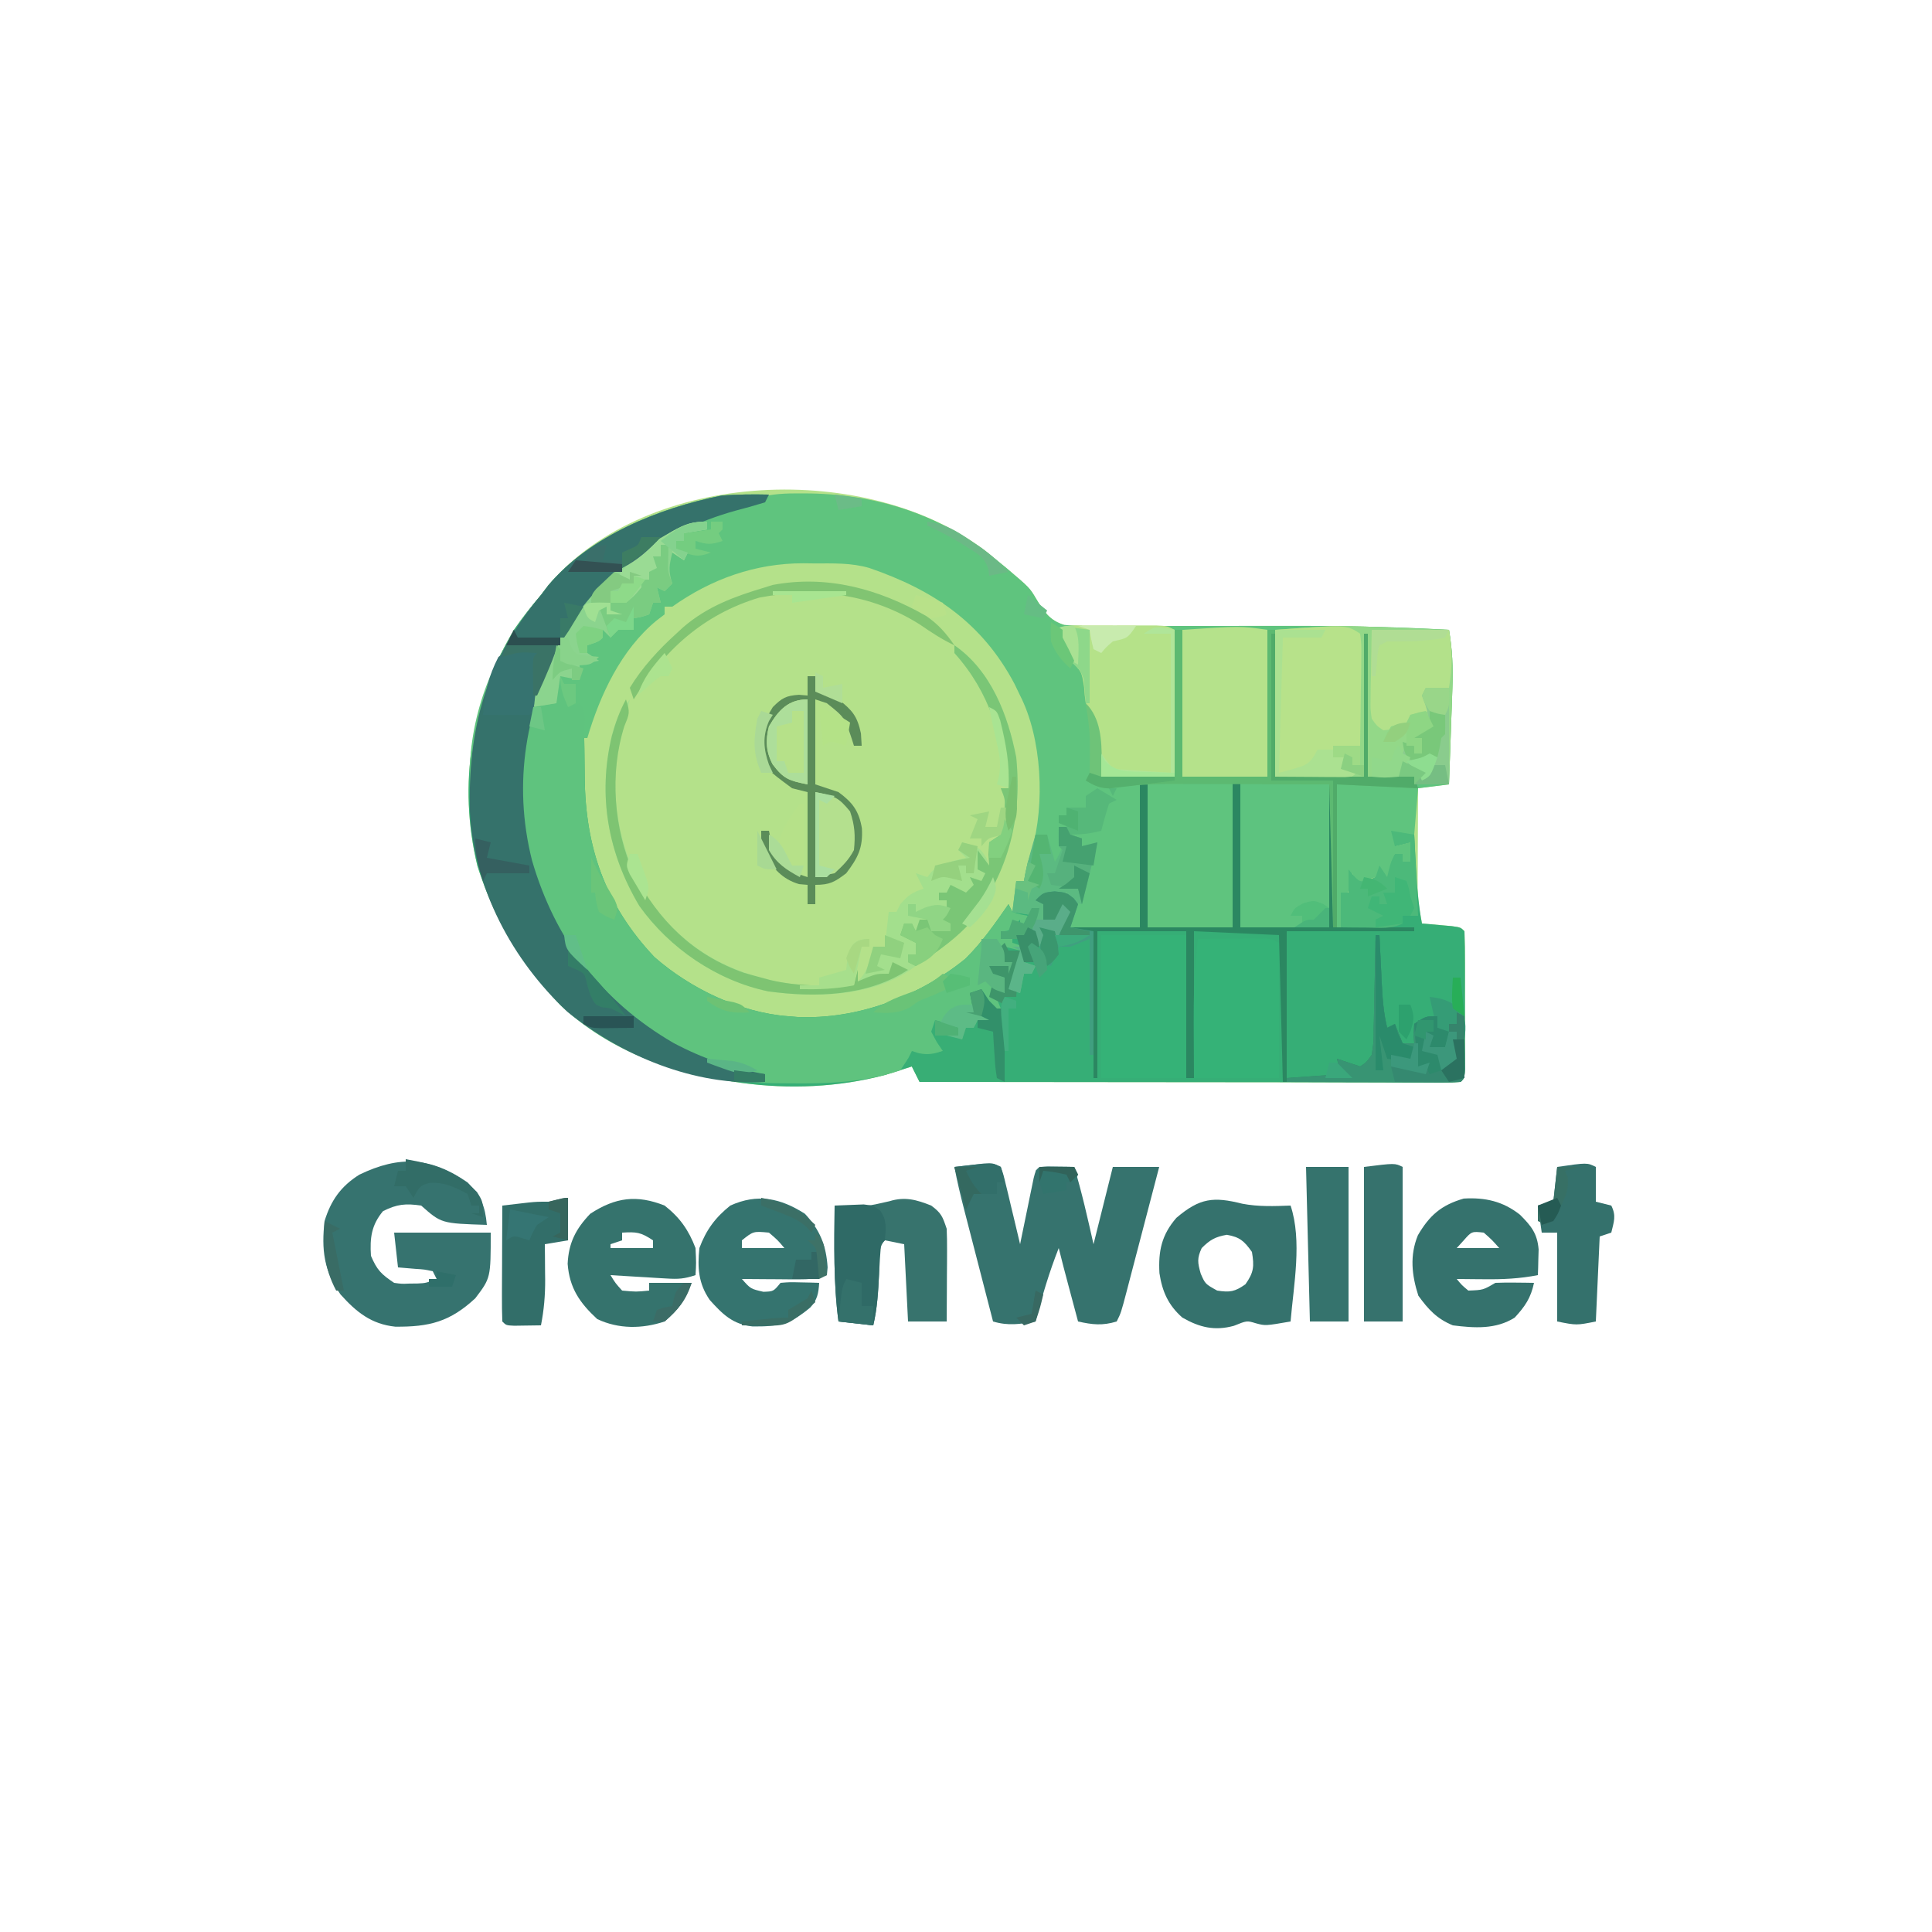 <?xml version="1.0" encoding="UTF-8"?>
<svg version="1.1" xmlns="http://www.w3.org/2000/svg" width="500" height="500">
<path d="M0 0 C0.824 0.683 1.647 1.366 2.496 2.07 C3.309 2.733 4.123 3.395 4.961 4.078 C10.97 9.178 10.97 9.178 12.672 12.066 C14.684 15.357 16.14 17.66 19.936 18.809 C23.126 19.103 26.23 19.124 29.434 19.07 C30.666 19.082 31.899 19.094 33.169 19.105 C36.778 19.137 40.385 19.116 43.994 19.086 C48.646 19.056 53.298 19.067 57.949 19.07 C64.073 19.073 70.197 19.072 76.32 19.053 C90.738 19.015 105.098 19.265 119.496 20.07 C120.345 25.1 120.576 29.87 120.375 34.973 C120.351 35.695 120.328 36.418 120.303 37.162 C120.228 39.444 120.143 41.726 120.059 44.008 C120.005 45.566 119.953 47.124 119.9 48.682 C119.772 52.478 119.636 56.274 119.496 60.07 C116.856 60.4 114.216 60.73 111.496 61.07 C111.471 65.09 111.453 69.111 111.441 73.131 C111.436 74.496 111.429 75.862 111.421 77.228 C111.408 79.199 111.403 81.17 111.398 83.141 C111.393 84.324 111.388 85.508 111.383 86.727 C111.491 89.932 111.891 92.925 112.496 96.07 C113.206 96.131 113.917 96.191 114.648 96.254 C116.027 96.38 116.027 96.38 117.434 96.508 C118.35 96.589 119.267 96.67 120.211 96.754 C122.496 97.07 122.496 97.07 123.496 98.07 C123.597 100.87 123.636 103.645 123.629 106.445 C123.63 107.705 123.63 107.705 123.632 108.99 C123.632 110.769 123.631 112.547 123.626 114.326 C123.621 117.059 123.626 119.791 123.633 122.523 C123.632 124.247 123.631 125.971 123.629 127.695 C123.631 128.518 123.633 129.341 123.635 130.189 C123.611 135.955 123.611 135.955 122.496 137.07 C120.686 137.167 118.873 137.192 117.061 137.191 C115.882 137.192 114.702 137.193 113.487 137.195 C112.182 137.191 110.876 137.188 109.531 137.184 C108.152 137.184 106.772 137.184 105.393 137.184 C101.637 137.185 97.881 137.179 94.125 137.172 C90.203 137.165 86.282 137.165 82.361 137.164 C74.931 137.161 67.501 137.152 60.071 137.142 C51.614 137.131 43.157 137.126 34.7 137.121 C17.298 137.11 -0.103 137.093 -17.504 137.07 C-18.164 135.75 -18.824 134.43 -19.504 133.07 C-20.145 133.275 -20.785 133.48 -21.445 133.691 C-22.31 133.961 -23.175 134.23 -24.066 134.508 C-24.913 134.775 -25.76 135.041 -26.633 135.316 C-50.493 141.582 -77.49 137.565 -98.754 125.695 C-115.361 115.602 -126.055 99.572 -131.941 81.195 C-137.062 59.959 -133.501 38.729 -122.504 20.07 C-120.325 16.92 -117.988 13.983 -115.504 11.07 C-114.886 10.254 -114.269 9.438 -113.633 8.598 C-87.973 -21.864 -30.414 -23.771 0 0 Z " fill="#B4E18A" transform="translate(255.504,142.93)"/>
<path d="M0 0 C-0.33 0.66 -0.66 1.32 -1 2 C-3.579 2.801 -6.139 3.51 -8.75 4.188 C-27.356 9.402 -42.827 20.434 -53 37 C-56.095 42.786 -58.924 48.772 -61 55 C-58.03 54.505 -58.03 54.505 -55 54 C-55.33 53.01 -55.66 52.02 -56 51 C-54.515 50.505 -54.515 50.505 -53 50 C-52.67 51.65 -52.34 53.3 -52 55 C-50.515 54.505 -50.515 54.505 -49 54 C-47.09 55.91 -47.846 59.363 -47.824 61.895 C-47.801 63.341 -47.777 64.786 -47.752 66.232 C-47.717 68.505 -47.688 70.778 -47.674 73.051 C-47.544 91.206 -42.372 106.194 -29.645 119.68 C-20.375 127.812 -7.351 134.118 5 135 C5.762 135.063 6.524 135.126 7.309 135.191 C22.873 135.908 38.812 129.888 50.82 120.145 C55.134 115.901 58.555 110.96 62 106 C62.33 106.66 62.66 107.32 63 108 C66.629 108.151 66.629 108.151 70 107 C69.67 109.31 69.34 111.62 69 114 C69.66 114 70.32 114 71 114 C70.67 113.34 70.34 112.68 70 112 C71.65 112.33 73.3 112.66 75 113 C75.33 111.68 75.66 110.36 76 109 C75.34 109.66 74.68 110.32 74 111 C73.01 111 72.02 111 71 111 C71 109.35 71 107.7 71 106 C70.34 105.67 69.68 105.34 69 105 C71 103 71 103 73.938 102.688 C77 103 77 103 78.875 104.5 C79.432 105.243 79.432 105.243 80 106 C79.34 107.65 78.68 109.3 78 111 C83.94 111.33 89.88 111.66 96 112 C96 99.46 96 86.92 96 74 C96.66 74 97.32 74 98 74 C98 86.54 98 99.08 98 112 C105.26 112 112.52 112 120 112 C120 99.46 120 86.92 120 74 C120.66 74 121.32 74 122 74 C122 86.54 122 99.08 122 112 C129.59 112 137.18 112 145 112 C145 99.46 145 86.92 145 74 C145.33 74 145.66 74 146 74 C146 86.54 146 99.08 146 112 C146.66 112 147.32 112 148 112 C148 109.03 148 106.06 148 103 C148.66 103 149.32 103 150 103 C150 101.02 150 99.04 150 97 C150.619 97.773 150.619 97.773 151.25 98.562 C152.897 100.247 152.897 100.247 155.125 99.875 C155.744 99.586 156.363 99.297 157 99 C157.33 98.01 157.66 97.02 158 96 C158.99 97.485 158.99 97.485 160 99 C160.144 98.381 160.289 97.763 160.438 97.125 C161 95 161 95 162 93 C162.66 93 163.32 93 164 93 C164 93.66 164 94.32 164 95 C164.66 95 165.32 95 166 95 C166 93.35 166 91.7 166 90 C164.68 90.33 163.36 90.66 162 91 C161.67 89.68 161.34 88.36 161 87 C163.97 87.495 163.97 87.495 167 88 C167.061 89.158 167.121 90.315 167.184 91.508 C167.268 93.047 167.353 94.586 167.438 96.125 C167.477 96.886 167.516 97.646 167.557 98.43 C167.795 102.685 168.202 106.804 169 111 C169.71 111.061 170.421 111.121 171.152 111.184 C172.531 111.309 172.531 111.309 173.938 111.438 C174.854 111.519 175.771 111.6 176.715 111.684 C179 112 179 112 180 113 C180.101 115.8 180.14 118.575 180.133 121.375 C180.134 122.634 180.134 122.634 180.136 123.919 C180.136 125.698 180.135 127.477 180.13 129.256 C180.125 131.988 180.13 134.721 180.137 137.453 C180.136 139.177 180.135 140.901 180.133 142.625 C180.135 143.448 180.137 144.271 180.139 145.119 C180.115 150.885 180.115 150.885 179 152 C177.19 152.096 175.377 152.122 173.565 152.12 C172.385 152.122 171.206 152.123 169.991 152.124 C168.685 152.121 167.38 152.117 166.035 152.114 C164.655 152.113 163.276 152.113 161.897 152.114 C158.141 152.114 154.385 152.108 150.629 152.101 C146.707 152.095 142.786 152.095 138.865 152.093 C131.435 152.09 124.005 152.082 116.574 152.072 C108.117 152.061 99.661 152.055 91.204 152.05 C73.802 152.04 56.401 152.022 39 152 C38.34 150.68 37.68 149.36 37 148 C36.359 148.205 35.719 148.41 35.059 148.621 C34.194 148.891 33.329 149.16 32.438 149.438 C31.591 149.704 30.744 149.971 29.871 150.246 C6.011 156.511 -20.986 152.495 -42.25 140.625 C-58.857 130.531 -69.551 114.502 -75.438 96.125 C-80.558 74.889 -76.997 53.659 -66 35 C-63.821 31.85 -61.484 28.912 -59 26 C-58.383 25.184 -57.765 24.368 -57.129 23.527 C-46.252 10.615 -28.384 3.477 -12.25 0.25 C-8.158 -0.065 -4.102 -0.084 0 0 Z " fill="#36AE76" transform="translate(199,128)"/>
<path d="M0 0 C0.791 0.006 1.581 0.011 2.396 0.017 C20.285 0.38 36.754 5.859 50.562 17.312 C51.783 18.306 51.783 18.306 53.027 19.32 C59.037 24.42 59.037 24.42 60.738 27.309 C62.75 30.599 64.207 32.902 68.003 34.051 C71.193 34.345 74.297 34.366 77.5 34.312 C78.733 34.324 79.965 34.336 81.236 34.348 C84.845 34.38 88.452 34.358 92.061 34.329 C96.712 34.299 101.364 34.309 106.016 34.312 C112.139 34.315 118.263 34.314 124.387 34.295 C138.804 34.257 153.164 34.507 167.562 35.312 C168.412 40.342 168.643 45.112 168.441 50.215 C168.418 50.937 168.394 51.66 168.37 52.404 C168.294 54.687 168.21 56.968 168.125 59.25 C168.072 60.808 168.019 62.366 167.967 63.924 C167.838 67.72 167.703 71.516 167.562 75.312 C164.923 75.642 162.282 75.972 159.562 76.312 C159.232 80.272 158.903 84.233 158.562 88.312 C157.243 88.642 155.923 88.972 154.562 89.312 C154.232 88.983 153.903 88.653 153.562 88.312 C153.562 89.302 153.562 90.293 153.562 91.312 C154.882 90.983 156.202 90.653 157.562 90.312 C157.562 91.963 157.562 93.612 157.562 95.312 C156.903 95.312 156.243 95.312 155.562 95.312 C155.562 94.653 155.562 93.993 155.562 93.312 C154.903 93.312 154.243 93.312 153.562 93.312 C153.232 94.302 152.903 95.293 152.562 96.312 C152.893 96.642 153.222 96.972 153.562 97.312 C152.903 98.302 152.243 99.293 151.562 100.312 C150.903 99.323 150.243 98.332 149.562 97.312 C149.232 97.972 148.903 98.632 148.562 99.312 C147.572 99.642 146.583 99.972 145.562 100.312 C144.903 100.972 144.243 101.632 143.562 102.312 C143.232 100.993 142.903 99.672 142.562 98.312 C142.249 99.708 141.937 101.104 141.625 102.5 C141.451 103.277 141.277 104.055 141.098 104.855 C140.558 107.335 140.06 109.824 139.562 112.312 C130.982 112.312 122.403 112.312 113.562 112.312 C113.562 99.772 113.562 87.233 113.562 74.312 C112.903 74.312 112.243 74.312 111.562 74.312 C111.562 86.853 111.562 99.392 111.562 112.312 C104.302 112.312 97.043 112.312 89.562 112.312 C89.562 99.772 89.562 87.233 89.562 74.312 C88.903 74.312 88.243 74.312 87.562 74.312 C87.562 86.853 87.562 99.392 87.562 112.312 C81.293 112.312 75.022 112.312 68.562 112.312 C69.552 110.332 70.543 108.353 71.562 106.312 C70.573 105.983 69.582 105.653 68.562 105.312 C68.562 104.653 68.562 103.993 68.562 103.312 C65.097 104.302 65.097 104.302 61.562 105.312 C62.222 105.312 62.883 105.312 63.562 105.312 C63.233 107.293 62.903 109.272 62.562 111.312 C65.724 109.943 66.555 109.323 68.562 106.312 C68.892 106.972 69.222 107.632 69.562 108.312 C68.628 110.344 67.63 112.348 66.562 114.312 C65.903 114.312 65.243 114.312 64.562 114.312 C62.396 115.146 62.396 115.146 61.562 117.312 C60.133 114.958 59.476 113.832 59.938 111.062 C60.144 110.485 60.35 109.907 60.562 109.312 C57.593 108.817 57.593 108.817 54.562 108.312 C54.892 105.672 55.222 103.032 55.562 100.312 C56.222 100.312 56.883 100.312 57.562 100.312 C57.686 99.632 57.81 98.951 57.938 98.25 C58.562 95.312 58.562 95.312 59.578 92.359 C63.032 80.32 62.216 63.434 56.562 52.312 C56.088 51.326 55.614 50.34 55.125 49.324 C46.731 33.443 34.137 25.013 17.562 19.312 C12.846 17.933 8.191 18.128 3.312 18.125 C1.938 18.107 1.938 18.107 0.535 18.088 C-11.874 18.061 -23.326 22.128 -33.438 29.312 C-34.097 29.312 -34.758 29.312 -35.438 29.312 C-35.438 29.973 -35.438 30.633 -35.438 31.312 C-36.489 32.117 -36.489 32.117 -37.562 32.938 C-46.713 40.497 -52.139 52.136 -55.438 63.312 C-55.767 63.312 -56.097 63.312 -56.438 63.312 C-56.767 60.672 -57.097 58.032 -57.438 55.312 C-58.428 55.312 -59.417 55.312 -60.438 55.312 C-60.767 53.663 -61.097 52.013 -61.438 50.312 C-62.097 50.972 -62.758 51.633 -63.438 52.312 C-63.438 52.972 -63.438 53.633 -63.438 54.312 C-66.407 54.807 -66.407 54.807 -69.438 55.312 C-68.895 50.332 -67.252 46.409 -64.875 42.062 C-64.517 41.404 -64.159 40.746 -63.791 40.068 C-52.697 20.189 -35.613 9.074 -14.438 2.312 C-13.487 1.945 -12.537 1.578 -11.559 1.199 C-7.631 0.083 -4.063 -0.031 0 0 Z " fill="#5FC47E" transform="translate(207.438,127.688)"/>
<path d="M0 0 C-0.33 0.66 -0.66 1.32 -1 2 C-3.579 2.801 -6.139 3.51 -8.75 4.188 C-27.356 9.402 -42.827 20.434 -53 37 C-56.095 42.786 -58.924 48.772 -61 55 C-58.03 54.505 -58.03 54.505 -55 54 C-55.33 53.01 -55.66 52.02 -56 51 C-54.515 50.505 -54.515 50.505 -53 50 C-52.67 51.65 -52.34 53.3 -52 55 C-50.515 54.505 -50.515 54.505 -49 54 C-47.09 55.91 -47.846 59.363 -47.824 61.895 C-47.801 63.341 -47.777 64.786 -47.752 66.232 C-47.717 68.505 -47.688 70.778 -47.674 73.051 C-47.544 91.206 -42.372 106.194 -29.645 119.68 C-20.375 127.812 -7.351 134.118 5 135 C5.762 135.063 6.524 135.126 7.309 135.191 C22.873 135.908 38.812 129.888 50.82 120.145 C55.134 115.901 58.555 110.96 62 106 C62.33 106.66 62.66 107.32 63 108 C65.025 108.652 65.025 108.652 67 109 C66.01 110.98 66.01 110.98 65 113 C65 112.01 65 111.02 65 110 C64.546 110.495 64.093 110.99 63.625 111.5 C62 113 62 113 60 113 C60 113.66 60 114.32 60 115 C60.99 114.67 61.98 114.34 63 114 C63 114.66 63 115.32 63 116 C63.99 116.33 64.98 116.66 66 117 C66 118.32 66 119.64 66 121 C66.99 121.33 67.98 121.66 69 122 C68.67 122.66 68.34 123.32 68 124 C67.34 124 66.68 124 66 124 C65.67 125.65 65.34 127.3 65 129 C64.01 128.67 63.02 128.34 62 128 C62.949 124.646 63.897 121.308 65 118 C63.68 117.67 62.36 117.34 61 117 C61 118.32 61 119.64 61 121 C61.66 121 62.32 121 63 121 C62.67 121.99 62.34 122.98 62 124 C62 123.34 62 122.68 62 122 C60.35 122 58.7 122 57 122 C57.33 122.66 57.66 123.32 58 124 C58.99 124.33 59.98 124.66 61 125 C61 126.32 61 127.64 61 129 C60.01 128.67 59.02 128.34 58 128 C58.99 130.475 58.99 130.475 60 133 C59.01 133 58.02 133 57 133 C57 132.34 57 131.68 57 131 C56.34 130.67 55.68 130.34 55 130 C54.34 130.33 53.68 130.66 53 131 C53 131.99 53 132.98 53 134 C54.32 134.66 55.64 135.32 57 136 C56.01 136 55.02 136 54 136 C53.67 136.66 53.34 137.32 53 138 C52.34 138 51.68 138 51 138 C50.67 138.99 50.34 139.98 50 141 C48.68 140.67 47.36 140.34 46 140 C46.99 140 47.98 140 49 140 C49 139.34 49 138.68 49 138 C47.68 137.67 46.36 137.34 45 137 C44.67 137.66 44.34 138.32 44 139 C44.33 139.66 44.66 140.32 45 141 C45 141.99 45 142.98 45 144 C39.375 146 39.375 146 36 146 C35.34 146.99 34.68 147.98 34 149 C24.795 152.133 15.194 152.486 5.562 152.375 C4.293 152.366 3.024 152.356 1.717 152.346 C-18.615 152.019 -38.759 146.352 -54.004 132.121 C-70.779 114.296 -78.102 94.092 -77.379 69.758 C-76.52 53.247 -69.658 38.496 -59 26 C-58.383 25.184 -57.765 24.368 -57.129 23.527 C-46.252 10.615 -28.384 3.477 -12.25 0.25 C-8.158 -0.065 -4.102 -0.084 0 0 Z " fill="#5FC37E" transform="translate(199,128)"/>
<path d="M0 0 C-0.33 0.66 -0.66 1.32 -1 2 C-3.579 2.801 -6.139 3.51 -8.75 4.188 C-27.403 9.415 -42.762 20.443 -53 37 C-62.981 54.815 -66.36 74.67 -61.312 94.688 C-55.326 115.271 -43.255 131.156 -24.645 141.945 C-16.958 146.023 -9.565 148.506 -1 150 C-1 150.66 -1 151.32 -1 152 C-19.242 153.117 -38.117 145.239 -52.125 133.875 C-66.452 120.501 -76.356 101.91 -77.379 82.242 C-78.017 60.759 -73.143 42.583 -59 26 C-58.383 25.184 -57.765 24.368 -57.129 23.527 C-46.252 10.615 -28.384 3.477 -12.25 0.25 C-8.158 -0.065 -4.102 -0.084 0 0 Z " fill="#35726B" transform="translate(199,128)"/>
<path d="M0 0 C0.668 0.024 1.337 0.047 2.025 0.072 C4.093 0.146 6.159 0.231 8.227 0.316 C9.656 0.37 11.086 0.423 12.516 0.475 C15.961 0.601 19.406 0.738 22.852 0.879 C23.701 5.909 23.932 10.679 23.73 15.781 C23.695 16.865 23.695 16.865 23.659 17.971 C23.583 20.253 23.499 22.535 23.414 24.816 C23.361 26.374 23.308 27.932 23.256 29.49 C23.128 33.287 22.992 37.083 22.852 40.879 C19.882 40.879 16.912 40.879 13.852 40.879 C13.852 40.219 13.852 39.559 13.852 38.879 C1.972 38.879 -9.908 38.879 -22.148 38.879 C-22.148 26.339 -22.148 13.799 -22.148 0.879 C-6.398 -0.246 -6.398 -0.246 0 0 Z " fill="#93D888" transform="translate(352.148,162.121)"/>
<path d="M0 0 C0.686 1.949 0.686 1.949 1.289 4.473 C1.618 5.821 1.618 5.821 1.953 7.197 C2.175 8.143 2.397 9.088 2.625 10.062 C2.854 11.012 3.084 11.961 3.32 12.939 C3.888 15.291 4.447 17.645 5 20 C5.116 19.43 5.232 18.859 5.351 18.272 C5.876 15.701 6.407 13.132 6.938 10.562 C7.12 9.665 7.302 8.767 7.49 7.842 C7.667 6.988 7.845 6.134 8.027 5.254 C8.19 4.463 8.352 3.672 8.519 2.858 C9 1 9 1 10 0 C11.519 -0.072 13.042 -0.084 14.562 -0.062 C15.389 -0.053 16.215 -0.044 17.066 -0.035 C17.704 -0.024 18.343 -0.012 19 0 C20.993 6.591 22.486 13.286 24 20 C24.277 18.891 24.554 17.783 24.84 16.641 C26.227 11.094 27.613 5.547 29 0 C32.96 0 36.92 0 41 0 C39.597 5.376 38.191 10.751 36.782 16.125 C36.303 17.955 35.825 19.784 35.348 21.614 C34.662 24.24 33.974 26.866 33.285 29.492 C33.072 30.313 32.858 31.134 32.638 31.98 C31.114 37.772 31.114 37.772 30 40 C26.311 41.127 23.711 40.828 20 40 C19.354 37.583 18.708 35.167 18.062 32.75 C17.88 32.068 17.698 31.386 17.51 30.684 C16.649 27.461 15.793 24.239 15 21 C12.531 27.232 10.681 33.513 9 40 C4.98 40.696 1.917 41.17 -2 40 C-3.265 35.107 -4.529 30.214 -5.79 25.321 C-6.219 23.658 -6.649 21.994 -7.079 20.331 C-7.699 17.936 -8.316 15.54 -8.934 13.145 C-9.125 12.405 -9.317 11.665 -9.515 10.903 C-10.445 7.284 -11.316 3.674 -12 0 C-10.376 -0.195 -8.751 -0.381 -7.125 -0.562 C-6.22 -0.667 -5.315 -0.771 -4.383 -0.879 C-2 -1 -2 -1 0 0 Z " fill="#36736E" transform="translate(259,302)"/>
<path d="M0 0 C3.489 3.489 4.545 6.104 5 11 C-6.779 10.624 -6.779 10.624 -12 6 C-16.036 5.423 -18.226 5.613 -21.875 7.438 C-24.879 11.06 -25.299 14.356 -25 19 C-23.438 22.67 -22.341 23.773 -19 26 C-17.046 26.278 -17.046 26.278 -15 26.188 C-13.979 26.178 -13.979 26.178 -12.938 26.168 C-10.782 26.057 -10.782 26.057 -8 25 C-8.33 24.34 -8.66 23.68 -9 23 C-11.126 22.533 -11.126 22.533 -13.562 22.375 C-15.027 22.251 -16.491 22.128 -18 22 C-18.33 19.03 -18.66 16.06 -19 13 C-10.75 13 -2.5 13 6 13 C6 24.726 6 24.726 2 30 C-4.548 36.061 -9.84 37.423 -18.699 37.344 C-24.921 36.696 -28.802 33.544 -32.875 29 C-37.209 22.881 -37.834 17.352 -37 10 C-35.36 4.662 -32.774 0.998 -28 -2 C-17.597 -7.016 -9.573 -6.57 0 0 Z " fill="#36736F" transform="translate(121,306)"/>
<path d="M0 0 C1.203 -0.001 2.405 -0.003 3.645 -0.004 C4.907 -0 6.169 0.004 7.469 0.008 C9.362 0.002 9.362 0.002 11.293 -0.004 C12.496 -0.003 13.698 -0.001 14.938 0 C16.045 0.001 17.153 0.002 18.295 0.003 C20.969 0.133 20.969 0.133 22.969 1.133 C22.969 13.673 22.969 26.213 22.969 39.133 C16.699 39.133 10.429 39.133 3.969 39.133 C3.68 36.926 3.391 34.719 3.094 32.445 C2.51 27.986 1.69 24.271 -0.031 20.133 C-0.34 18 -0.34 18 -0.469 16.008 C-1.075 11.834 -1.256 11.766 -4.031 9.133 C-5.199 7.09 -5.199 7.09 -6.219 4.945 C-6.563 4.23 -6.907 3.514 -7.262 2.777 C-7.516 2.235 -7.77 1.692 -8.031 1.133 C-5.286 -0.24 -3.069 0.003 0 0 Z " fill="#B5E289" transform="translate(281.031,161.867)"/>
<path d="M0 0 C7.59 0 15.18 0 23 0 C23 12.21 23 24.42 23 37 C15.41 37 7.82 37 0 37 C0 24.79 0 12.58 0 0 Z " fill="#5DC37F" transform="translate(321,203)"/>
<path d="M0 0 C9.437 6.516 13.868 18.039 16 29 C17.621 45.536 13.696 59.896 3.051 72.902 C-0.849 76.891 -5.353 79.948 -10 83 C-10.596 83.423 -11.191 83.846 -11.805 84.281 C-22.131 91.063 -36.398 91.167 -48.195 89.566 C-61.458 86.779 -73.687 78.468 -81.551 67.438 C-89.651 53.814 -92.323 38.927 -88.688 23.375 C-87.706 19.585 -86.519 17.006 -84 14 C-84.312 15.417 -84.624 16.833 -84.938 18.25 C-85.112 19.039 -85.286 19.828 -85.465 20.641 C-85.788 22.064 -86.133 23.484 -86.519 24.892 C-89.617 38.458 -86.747 53.141 -79.688 64.875 C-72.275 75.695 -62.768 82.67 -50 86 C-49.243 86.205 -48.487 86.41 -47.707 86.621 C-40.499 88.326 -33.372 88.191 -26 88 C-25.505 86.02 -25.505 86.02 -25 84 C-25 84.99 -25 85.98 -25 87 C-22.314 84.314 -21.94 81.624 -21 78 C-20.01 78 -19.02 78 -18 78 C-17.67 75.03 -17.34 72.06 -17 69 C-16.34 69 -15.68 69 -15 69 C-14.67 68.34 -14.34 67.68 -14 67 C-11.964 64.687 -11.024 64.008 -8 63 C-8.99 61.02 -8.99 61.02 -10 59 C-8.515 59.495 -8.515 59.495 -7 60 C-6.649 59.546 -6.299 59.093 -5.938 58.625 C-3.229 56.353 -0.392 55.832 3 55 C2.34 54.34 1.68 53.68 1 53 C1.495 52.01 1.495 52.01 2 51 C6.677 52.477 6.677 52.477 8.312 55.125 C8.539 55.744 8.766 56.362 9 57 C8.938 56.051 8.876 55.102 8.812 54.125 C8.905 52.578 8.905 52.578 9 51 C9.99 50.34 10.98 49.68 12 49 C12.619 46.911 12.619 46.911 12.75 44.562 C12.866 43.389 12.866 43.389 12.984 42.191 C13.119 39.819 13.119 39.819 12 37 C12.66 37 13.32 37 14 37 C12.18 23.522 9.305 12.4 0 2 C0 1.34 0 0.68 0 0 Z " fill="#A3DF8D" transform="translate(247,167)"/>
<path d="M0 0 C0 12.54 0 25.08 0 38 C-7.26 38 -14.52 38 -22 38 C-22 25.46 -22 12.92 -22 0 C-7 -1 -7 -1 0 0 Z " fill="#B5E28B" transform="translate(328,163)"/>
<path d="M0 0 C4.151 0.8 8.283 0.639 12.492 0.48 C15.527 9.584 13.282 21.074 12.492 30.48 C5.969 31.61 5.969 31.61 3.488 30.938 C1.192 30.237 1.192 30.237 -2.195 31.605 C-7.185 32.955 -11.05 32.019 -15.508 29.48 C-19.152 26.269 -20.723 22.739 -21.445 17.98 C-21.766 12.268 -20.885 8.069 -17.07 3.668 C-10.996 -1.518 -7.436 -1.865 0 0 Z M-10.508 11.48 C-11.747 14.135 -11.568 15.268 -10.758 18.105 C-9.6 20.764 -9.6 20.764 -6.508 22.48 C-3.21 22.988 -1.95 22.791 0.805 20.855 C2.994 17.774 3.11 16.188 2.492 12.48 C0.505 9.683 -0.609 8.638 -4.008 8.043 C-7 8.567 -8.365 9.337 -10.508 11.48 Z " fill="#35726D" transform="translate(321.508,311.52)"/>
<path d="M0 0 C7.26 0 14.52 0 22 0 C22 12.21 22 24.42 22 37 C14.74 37 7.48 37 0 37 C0 24.79 0 12.58 0 0 Z " fill="#35B277" transform="translate(285,242)"/>
<path d="M0 0 C0.341 2.889 0.341 2.889 0.293 6.539 C0.283 7.841 0.274 9.143 0.264 10.484 C0.239 11.865 0.213 13.245 0.188 14.625 C0.172 16.013 0.159 17.401 0.146 18.789 C0.111 22.193 0.062 25.596 0 29 C-3.01 29.934 -3.867 30.044 -7 29 C-7 29.99 -7 30.98 -7 32 C-5.515 31.505 -5.515 31.505 -4 31 C-4.33 32.32 -4.66 33.64 -5 35 C-3.68 35.33 -2.36 35.66 -1 36 C-2 37 -2 37 -3.949 37.114 C-5.198 37.106 -5.198 37.106 -6.473 37.098 C-7.282 37.095 -8.092 37.093 -8.926 37.09 C-9.961 37.081 -10.996 37.072 -12.062 37.062 C-15.342 37.042 -18.621 37.021 -22 37 C-22 24.46 -22 11.92 -22 -1 C-3.484 -2.323 -3.484 -2.323 0 0 Z " fill="#B7E28A" transform="translate(352,164)"/>
<path d="M0 0 C0.66 0 1.32 0 2 0 C2 12.54 2 25.08 2 38 C9.26 38 16.52 38 24 38 C24 25.46 24 12.92 24 0 C24.66 0 25.32 0 26 0 C26 12.54 26 25.08 26 38 C33.59 38 41.18 38 49 38 C49 25.46 49 12.92 49 0 C49.33 0 49.66 0 50 0 C50 12.54 50 25.08 50 38 C56.93 38 63.86 38 71 38 C71 38.33 71 38.66 71 39 C60.11 39 49.22 39 38 39 C38 51.54 38 64.08 38 77 C42.62 76.67 47.24 76.34 52 76 C51.67 74.68 51.34 73.36 51 72 C52.98 72.66 54.96 73.32 57 74 C58.616 72.938 58.616 72.938 60 71 C60.509 67.707 60.509 67.707 60.512 63.926 C60.539 62.9 60.539 62.9 60.566 61.854 C60.62 59.673 60.654 57.493 60.688 55.312 C60.721 53.833 60.755 52.353 60.791 50.873 C60.876 47.249 60.943 43.625 61 40 C61.33 40 61.66 40 62 40 C62.061 41.314 62.121 42.627 62.184 43.98 C62.268 45.716 62.353 47.452 62.438 49.188 C62.477 50.052 62.516 50.916 62.557 51.807 C62.763 55.959 63.001 59.945 64 64 C64.66 63.67 65.32 63.34 66 63 C66.66 64.65 67.32 66.3 68 68 C68.99 68 69.98 68 71 68 C70.938 67.216 70.876 66.433 70.812 65.625 C70.874 64.759 70.936 63.892 71 63 C74 61 74 61 77 61 C77 61.99 77 62.98 77 64 C78.485 64.495 78.485 64.495 80 65 C79.505 66.98 79.505 66.98 79 69 C77.68 69 76.36 69 75 69 C74.67 67.68 74.34 66.36 74 65 C74 66.65 74 68.3 74 70 C74.639 70.103 75.279 70.206 75.938 70.312 C76.618 70.539 77.299 70.766 78 71 C78.33 71.99 78.66 72.98 79 74 C79.99 73.34 80.98 72.68 82 72 C81.67 70.35 81.34 68.7 81 67 C81.99 67 82.98 67 84 67 C84.027 68.646 84.046 70.292 84.062 71.938 C84.074 72.854 84.086 73.771 84.098 74.715 C84 77 84 77 83 78 C81.557 78.093 80.11 78.117 78.664 78.114 C77.743 78.113 76.822 78.113 75.873 78.113 C74.872 78.108 73.871 78.103 72.84 78.098 C71.31 78.096 71.31 78.096 69.75 78.093 C66.479 78.088 63.208 78.075 59.938 78.062 C57.726 78.057 55.514 78.053 53.303 78.049 C47.868 78.039 42.434 78.019 37 78 C36.67 65.46 36.34 52.92 36 40 C25.11 39.505 25.11 39.505 14 39 C14 51.54 14 64.08 14 77 C13.34 77 12.68 77 12 77 C12 64.46 12 51.92 12 39 C4.41 39 -3.18 39 -11 39 C-11 51.54 -11 64.08 -11 77 C-11.33 77 -11.66 77 -12 77 C-12 64.46 -12 51.92 -12 39 C-13.98 39 -15.96 39 -18 39 C-18 38.67 -18 38.34 -18 38 C-12.06 38 -6.12 38 0 38 C0 25.46 0 12.92 0 0 Z " fill="#2B8761" transform="translate(295,202)"/>
<path d="M0 0 C3.125 -0.029 6.25 -0.047 9.375 -0.062 C10.709 -0.075 10.709 -0.075 12.07 -0.088 C13.346 -0.093 13.346 -0.093 14.648 -0.098 C15.434 -0.103 16.219 -0.108 17.029 -0.114 C19 0 19 0 21 1 C21 12.55 21 24.1 21 36 C13.74 36 6.48 36 -1 36 C-1.148 12.014 -1.148 12.014 0 0 Z " fill="#35B277" transform="translate(310,243)"/>
<path d="M0 0 C2.916 2.916 4.477 4.84 4.82 8.984 C4.797 9.773 4.774 10.562 4.75 11.375 C4.732 12.174 4.714 12.973 4.695 13.797 C4.672 14.4 4.649 15.003 4.625 15.625 C-0.03 16.546 -4.522 16.747 -9.25 16.688 C-10.283 16.681 -10.283 16.681 -11.336 16.674 C-13.016 16.662 -14.695 16.644 -16.375 16.625 C-15.076 18.206 -15.076 18.206 -13.375 19.625 C-9.542 19.484 -9.542 19.484 -6.375 17.625 C-4.689 17.553 -3 17.541 -1.312 17.562 C-0.393 17.572 0.526 17.581 1.473 17.59 C2.183 17.601 2.893 17.613 3.625 17.625 C2.806 21.513 1.338 23.679 -1.375 26.625 C-6.258 29.712 -11.814 29.331 -17.375 28.625 C-21.486 26.95 -23.748 24.495 -26.312 20.938 C-28.012 15.638 -28.579 10.563 -26.426 5.309 C-23.412 0.146 -20.371 -2.51 -14.562 -4.188 C-9.013 -4.514 -4.41 -3.485 0 0 Z M-14.562 6.625 C-15.161 7.285 -15.759 7.945 -16.375 8.625 C-12.745 8.625 -9.115 8.625 -5.375 8.625 C-7.187 6.563 -7.187 6.563 -9.375 4.625 C-12.5 4.288 -12.5 4.288 -14.562 6.625 Z " fill="#35726D" transform="translate(393.375,314.375)"/>
<path d="M0 0 C3.937 3.081 6.226 6.333 8 11 C8.188 14.875 8.188 14.875 8 18 C5.073 18.976 3.559 19.061 0.551 18.879 C-0.297 18.831 -1.144 18.782 -2.018 18.732 C-2.899 18.676 -3.78 18.62 -4.688 18.562 C-6.027 18.484 -6.027 18.484 -7.393 18.404 C-9.595 18.275 -11.798 18.14 -14 18 C-12.748 20.059 -12.748 20.059 -11 22 C-7.374 22.334 -7.374 22.334 -4 22 C-4 21.34 -4 20.68 -4 20 C-0.37 20 3.26 20 7 20 C5.076 24.81 3.776 26.684 0 30 C-5.801 31.934 -11.898 31.994 -17.438 29.375 C-21.953 25.189 -24.612 21.386 -25.094 15.082 C-24.849 9.649 -22.974 6.018 -19.25 2.125 C-12.718 -2.146 -7.207 -2.858 0 0 Z M-11 7 C-11 7.66 -11 8.32 -11 9 C-11.99 9.33 -12.98 9.66 -14 10 C-14 10.33 -14 10.66 -14 11 C-10.37 11 -6.74 11 -3 11 C-3 10.34 -3 9.68 -3 9 C-6.228 6.848 -7.284 6.799 -11 7 Z " fill="#35736D" transform="translate(172,312)"/>
<path d="M0 0 C3.884 4.155 5.521 8.212 5.875 13.875 C5.782 14.865 5.782 14.865 5.688 15.875 C2.863 16.816 1.158 16.992 -1.762 16.973 C-2.609 16.969 -3.457 16.966 -4.33 16.963 C-5.211 16.955 -6.092 16.946 -7 16.938 C-7.893 16.933 -8.785 16.928 -9.705 16.924 C-11.908 16.912 -14.11 16.896 -16.312 16.875 C-14.052 19.437 -14.052 19.437 -10.75 20.188 C-8.135 20.105 -8.135 20.105 -6.312 17.875 C-3.93 17.68 -3.93 17.68 -1.188 17.75 C-0.277 17.768 0.633 17.786 1.57 17.805 C2.269 17.828 2.968 17.851 3.688 17.875 C3.536 20.532 3.214 22.317 1.355 24.285 C-3.851 28.63 -6.916 29.226 -13.551 29.156 C-18.677 28.634 -21.298 25.999 -24.625 22.312 C-27.571 18.057 -27.84 13.916 -27.312 8.875 C-25.569 4.195 -23.213 0.996 -19.312 -2.125 C-12.269 -5.314 -6.333 -4.063 0 0 Z M-16.312 6.875 C-16.312 7.535 -16.312 8.195 -16.312 8.875 C-12.682 8.875 -9.053 8.875 -5.312 8.875 C-7.062 6.792 -7.062 6.792 -9.312 4.875 C-13.359 4.505 -13.359 4.505 -16.312 6.875 Z " fill="#35746F" transform="translate(208.312,314.125)"/>
<path d="M0 0 C2.614 1.939 2.946 2.837 4 6 C4.082 7.846 4.107 9.695 4.098 11.543 C4.094 12.616 4.091 13.689 4.088 14.795 C4.08 15.914 4.071 17.034 4.062 18.188 C4.058 19.319 4.053 20.45 4.049 21.615 C4.037 24.41 4.021 27.205 4 30 C0.7 30 -2.6 30 -6 30 C-6.495 20.1 -6.495 20.1 -7 10 C-9.475 9.505 -9.475 9.505 -12 9 C-14.012 11.012 -13.368 14.977 -13.5 17.75 C-13.718 22.239 -13.963 26.61 -15 31 C-17.97 30.67 -20.94 30.34 -24 30 C-25.33 20.023 -25.095 10.044 -25 0 C-23.913 0.035 -23.913 0.035 -22.805 0.07 C-16.703 0.235 -16.703 0.235 -10.812 -1.125 C-6.829 -2.364 -3.819 -1.521 0 0 Z " fill="#37736D" transform="translate(241,312)"/>
<path d="M0 0 C0.66 0 1.32 0 2 0 C2.062 0.619 2.124 1.238 2.188 1.875 C2.456 2.576 2.724 3.277 3 4 C4.657 4.69 6.326 5.353 8 6 C11.588 8.854 12.846 10.276 13.812 14.812 C13.874 15.864 13.936 16.916 14 18 C13.34 18 12.68 18 12 18 C11.83 17.457 11.66 16.915 11.484 16.355 C9.591 10.666 9.591 10.666 5 7 C4.01 6.67 3.02 6.34 2 6 C2 13.26 2 20.52 2 28 C3.98 28.66 5.96 29.32 8 30 C11.699 32.712 13.303 34.918 14.062 39.375 C14.357 44.415 13.034 47.007 10 51 C7.015 53.257 5.751 54 2 54 C2 55.65 2 57.3 2 59 C1.34 59 0.68 59 0 59 C0 57.35 0 55.7 0 54 C-0.722 53.938 -1.444 53.876 -2.188 53.812 C-6.542 52.554 -8.92 49.697 -11.312 45.938 C-12 44 -12 44 -12 40 C-11.34 40 -10.68 40 -10 40 C-9.773 41.072 -9.546 42.145 -9.312 43.25 C-7.853 47.42 -6.67 48.673 -3 51 C-2.01 51.33 -1.02 51.66 0 52 C0 44.74 0 37.48 0 30 C-1.32 29.67 -2.64 29.34 -4 29 C-10.797 23.97 -10.797 23.97 -12 20 C-12.527 15.15 -11.568 12.127 -9 8 C-6.64 5.64 -5.599 5.041 -2.25 4.812 C-1.136 4.905 -1.136 4.905 0 5 C0 3.35 0 1.7 0 0 Z " fill="#5B8C59" transform="translate(209,175)"/>
<path d="M0 0 C0 0.66 0 1.32 0 2 C-1.98 2.33 -3.96 2.66 -6 3 C-6 3.66 -6 4.32 -6 5 C-6.66 5 -7.32 5 -8 5 C-8 5.66 -8 6.32 -8 7 C-7.01 7.33 -6.02 7.66 -5 8 C-5.33 8.66 -5.66 9.32 -6 10 C-6.99 9.34 -7.98 8.68 -9 8 C-9.8 11.287 -10.097 12.71 -9 16 C-9.66 16.66 -10.32 17.32 -11 18 C-11.66 17.67 -12.32 17.34 -13 17 C-12.505 18.98 -12.505 18.98 -12 21 C-12.66 21 -13.32 21 -14 21 C-14.33 21.99 -14.66 22.98 -15 24 C-17.062 24.688 -17.062 24.688 -19 25 C-19 25.99 -19 26.98 -19 28 C-20.32 28 -21.64 28 -23 28 C-23.66 28.66 -24.32 29.32 -25 30 C-25.66 29.34 -26.32 28.68 -27 28 C-27 28.66 -27 29.32 -27 30 C-28 31 -28 31 -31 32 C-31 32.66 -31 33.32 -31 34 C-30.01 34.66 -29.02 35.32 -28 36 C-30.475 36.495 -30.475 36.495 -33 37 C-33 38.32 -33 39.64 -33 41 C-34.65 40.67 -36.3 40.34 -38 40 C-38.33 42.31 -38.66 44.62 -39 47 C-41.97 47.495 -41.97 47.495 -45 48 C-44.458 43.019 -42.815 39.097 -40.438 34.75 C-40.08 34.092 -39.722 33.434 -39.353 32.755 C-32.418 20.328 -22.929 10.583 -10.625 3.438 C-10.03 3.091 -9.435 2.744 -8.822 2.386 C-5.52 0.558 -3.879 0 0 0 Z " fill="#8BD48E" transform="translate(183,135)"/>
<path d="M0 0 C0 2.97 0 5.94 0 9 C1.32 9.33 2.64 9.66 4 10 C5.333 12.667 4.671 14.167 4 17 C3.01 17.33 2.02 17.66 1 18 C0.67 25.26 0.34 32.52 0 40 C-5 41 -5 41 -10 40 C-10 32.41 -10 24.82 -10 17 C-11.32 17 -12.64 17 -14 17 C-14.33 14.69 -14.66 12.38 -15 10 C-13.68 9.67 -12.36 9.34 -11 9 C-10.67 6.03 -10.34 3.06 -10 0 C-2.25 -1.125 -2.25 -1.125 0 0 Z " fill="#34716C" transform="translate(413,302)"/>
<path d="M0 0 C6.6 0 13.2 0 20 0 C20.869 6.083 20.907 9.253 20 15 C18.02 15 16.04 15 14 15 C14.33 16.98 14.66 18.96 15 21 C13.35 21.33 11.7 21.66 10 22 C9.67 22.99 9.34 23.98 9 25 C6.188 25.688 6.188 25.688 3 26 C1.319 24.852 1.319 24.852 0 23 C-0.341 20.548 -0.341 20.548 -0.293 17.676 C-0.278 16.134 -0.278 16.134 -0.264 14.561 C-0.239 13.489 -0.213 12.417 -0.188 11.312 C-0.167 9.687 -0.167 9.687 -0.146 8.029 C-0.111 5.353 -0.057 2.676 0 0 Z " fill="#B3E18A" transform="translate(355,163)"/>
<path d="M0 0 C3.63 0 7.26 0 11 0 C11 13.2 11 26.4 11 40 C7.7 40 4.4 40 1 40 C0.67 26.8 0.34 13.6 0 0 Z " fill="#35736D" transform="translate(338,302)"/>
<path d="M0 0 C0 13.2 0 26.4 0 40 C-3.3 40 -6.6 40 -10 40 C-10 26.8 -10 13.6 -10 0 C-2 -1 -2 -1 0 0 Z " fill="#36726D" transform="translate(363,302)"/>
<path d="M0 0 C0.66 0 1.32 0 2 0 C2 12.54 2 25.08 2 38 C9.26 38 16.52 38 24 38 C24 25.46 24 12.92 24 0 C24.66 0 25.32 0 26 0 C26 12.54 26 25.08 26 38 C33.59 38 41.18 38 49 38 C49 25.79 49 13.58 49 1 C49.33 1 49.66 1 50 1 C50 13.21 50 25.42 50 38 C53.96 38 57.92 38 62 38 C62.33 38.99 62.66 39.98 63 41 C56.07 40.67 49.14 40.34 42 40 C42 52.21 42 64.42 42 77 C41.67 77 41.34 77 41 77 C40.67 64.79 40.34 52.58 40 40 C33.205 39.977 26.41 39.957 19.614 39.945 C17.306 39.94 14.998 39.933 12.689 39.925 C9.358 39.912 6.027 39.907 2.695 39.902 C1.675 39.897 0.655 39.892 -0.396 39.887 C-5.962 39.886 -11.323 40.163 -16.833 40.98 C-19.399 41.004 -20.818 40.3 -23 39 C-21 37 -21 37 -18.845 36.865 C-17.976 36.917 -17.107 36.969 -16.211 37.023 C-15.363 37.069 -14.515 37.115 -13.642 37.162 C-12.564 37.232 -11.486 37.302 -10.375 37.375 C-6.951 37.581 -3.527 37.788 0 38 C0 25.46 0 12.92 0 0 Z " fill="#5CB971" transform="translate(304,163)"/>
<path d="M0 0 C0 3.63 0 7.26 0 11 C-1.98 11.33 -3.96 11.66 -6 12 C-5.988 13.013 -5.977 14.026 -5.965 15.07 C-5.955 16.422 -5.946 17.773 -5.938 19.125 C-5.929 19.79 -5.921 20.455 -5.912 21.141 C-5.892 25.207 -6.211 29.012 -7 33 C-8.479 33.027 -9.958 33.046 -11.438 33.062 C-12.261 33.074 -13.085 33.086 -13.934 33.098 C-16 33 -16 33 -17 32 C-17.088 29.781 -17.107 27.56 -17.098 25.34 C-17.096 24.675 -17.095 24.011 -17.093 23.326 C-17.088 21.197 -17.075 19.067 -17.062 16.938 C-17.057 15.497 -17.053 14.056 -17.049 12.615 C-17.038 9.077 -17.021 5.538 -17 2 C-15.563 1.831 -14.125 1.665 -12.688 1.5 C-11.887 1.407 -11.086 1.314 -10.262 1.219 C-8 1 -8 1 -5 1 C-0.75 0 -0.75 0 0 0 Z " fill="#326E69" transform="translate(147,310)"/>
<path d="M0 0 C0.33 0 0.66 0 1 0 C1.061 1.314 1.121 2.627 1.184 3.98 C1.268 5.716 1.353 7.452 1.438 9.188 C1.477 10.052 1.516 10.916 1.557 11.807 C1.763 15.959 2.001 19.945 3 24 C3.66 23.67 4.32 23.34 5 23 C5.66 24.65 6.32 26.3 7 28 C7.99 28 8.98 28 10 28 C9.938 27.216 9.876 26.433 9.812 25.625 C9.905 24.326 9.905 24.326 10 23 C13 21 13 21 16 21 C16 21.99 16 22.98 16 24 C16.99 24.33 17.98 24.66 19 25 C18.67 26.32 18.34 27.64 18 29 C16.68 29 15.36 29 14 29 C13.505 27.02 13.505 27.02 13 25 C13 26.65 13 28.3 13 30 C13.639 30.103 14.279 30.206 14.938 30.312 C15.618 30.539 16.299 30.766 17 31 C17.495 32.485 17.495 32.485 18 34 C18.99 33.34 19.98 32.68 21 32 C20.67 30.35 20.34 28.7 20 27 C20.99 27 21.98 27 23 27 C23.027 28.646 23.046 30.292 23.062 31.938 C23.074 32.854 23.086 33.771 23.098 34.715 C23 37 23 37 22 38 C20.588 38.093 19.171 38.117 17.756 38.114 C16.855 38.113 15.954 38.113 15.026 38.113 C14.047 38.108 13.067 38.103 12.059 38.098 C11.061 38.096 10.064 38.095 9.036 38.093 C5.837 38.088 2.637 38.075 -0.562 38.062 C-2.726 38.057 -4.889 38.053 -7.053 38.049 C-12.369 38.038 -17.684 38.021 -23 38 C-23 37.67 -23 37.34 -23 37 C-18.38 36.67 -13.76 36.34 -9 36 C-9.33 34.68 -9.66 33.36 -10 32 C-8.02 32.66 -6.04 33.32 -4 34 C-2.384 32.938 -2.384 32.938 -1 31 C-0.491 27.707 -0.491 27.707 -0.488 23.926 C-0.47 23.242 -0.452 22.558 -0.434 21.854 C-0.38 19.673 -0.346 17.493 -0.312 15.312 C-0.279 13.833 -0.245 12.353 -0.209 10.873 C-0.124 7.249 -0.057 3.625 0 0 Z " fill="#389473" transform="translate(356,242)"/>
<path d="M0 0 C1.603 -0.081 3.208 -0.139 4.812 -0.188 C6.152 -0.24 6.152 -0.24 7.52 -0.293 C10 0 10 0 11.809 1.316 C13.603 3.852 13.262 5.986 13 9 C12.67 9.33 12.34 9.66 12 10 C11.787 12.588 11.623 15.158 11.5 17.75 C11.282 22.239 11.037 26.61 10 31 C7.03 30.67 4.06 30.34 1 30 C-0.33 20.023 -0.095 10.044 0 0 Z " fill="#2F6A66" transform="translate(216,312)"/>
<path d="M0 0 C9.437 6.516 13.868 18.039 16 29 C17.623 45.555 13.673 59.834 3.078 72.887 C-0.822 76.853 -5.379 79.933 -10 83 C-10.66 82.67 -11.32 82.34 -12 82 C-12 81.34 -12 80.68 -12 80 C-11.34 80 -10.68 80 -10 80 C-10 79.01 -10 78.02 -10 77 C-11.32 76.34 -12.64 75.68 -14 75 C-13.67 74.01 -13.34 73.02 -13 72 C-12.34 72 -11.68 72 -11 72 C-10.67 72.66 -10.34 73.32 -10 74 C-9.67 73.01 -9.34 72.02 -9 71 C-8.01 71 -7.02 71 -6 71 C-5.34 71.66 -4.68 72.32 -4 73 C-3.505 72.505 -3.505 72.505 -3 72 C-3.66 71.67 -4.32 71.34 -5 71 C-3.515 70.01 -3.515 70.01 -2 69 C-2 68.01 -2 67.02 -2 66 C-2.66 66 -3.32 66 -4 66 C-4 65.34 -4 64.68 -4 64 C-3.34 64 -2.68 64 -2 64 C-1.67 63.34 -1.34 62.68 -1 62 C0.32 62.66 1.64 63.32 3 64 C3.66 63.34 4.32 62.68 5 62 C4.67 61.34 4.34 60.68 4 60 C5.485 60.495 5.485 60.495 7 61 C7.33 60.34 7.66 59.68 8 59 C7.34 58.67 6.68 58.34 6 58 C6 56.35 6 54.7 6 53 C6.99 54.32 7.98 55.64 9 57 C8.938 56.051 8.876 55.102 8.812 54.125 C8.905 52.578 8.905 52.578 9 51 C9.99 50.34 10.98 49.68 12 49 C12.619 46.911 12.619 46.911 12.75 44.562 C12.827 43.78 12.905 42.998 12.984 42.191 C13.119 39.819 13.119 39.819 12 37 C12.66 37 13.32 37 14 37 C12.18 23.522 9.305 12.4 0 2 C0 1.34 0 0.68 0 0 Z " fill="#7AC676" transform="translate(247,167)"/>
<path d="M0 0 C0.66 0 1.32 0 2 0 C2.33 0.66 2.66 1.32 3 2 C3.99 2.33 4.98 2.66 6 3 C6 3.66 6 4.32 6 5 C7.32 4.67 8.64 4.34 10 4 C8.68 9.28 7.36 14.56 6 20 C4.68 19.67 3.36 19.34 2 19 C2 18.34 2 17.68 2 17 C-0.31 17.66 -2.62 18.32 -5 19 C-4.34 19 -3.68 19 -3 19 C-3.33 20.98 -3.66 22.96 -4 25 C-0.839 23.63 -0.007 23.011 2 20 C2.33 20.66 2.66 21.32 3 22 C2.066 24.031 1.068 26.035 0 28 C-0.66 28 -1.32 28 -2 28 C-4.167 28.833 -4.167 28.833 -5 31 C-6.429 28.646 -7.087 27.52 -6.625 24.75 C-6.419 24.172 -6.213 23.595 -6 23 C-7.98 22.67 -9.96 22.34 -12 22 C-11.67 19.36 -11.34 16.72 -11 14 C-10.34 14 -9.68 14 -9 14 C-8.876 13.319 -8.752 12.639 -8.625 11.938 C-7.909 8.572 -6.971 5.3 -6 2 C-5.01 2 -4.02 2 -3 2 C-2.34 4.31 -1.68 6.62 -1 9 C0.125 7.167 0.125 7.167 1 5 C0.67 4.01 0.34 3.02 0 2 C0 1.34 0 0.68 0 0 Z " fill="#5BBA81" transform="translate(274,214)"/>
<path d="M0 0 C2.97 0.495 2.97 0.495 6 1 C6.33 7.93 6.66 14.86 7 22 C5.68 22 4.36 22 3 22 C3 22.66 3 23.32 3 24 C-0.003 25.502 -2.791 25.093 -6.125 25.062 C-7.406 25.053 -8.688 25.044 -10.008 25.035 C-11.489 25.018 -11.489 25.018 -13 25 C-13 22.03 -13 19.06 -13 16 C-12.34 16 -11.68 16 -11 16 C-11 14.02 -11 12.04 -11 10 C-10.588 10.516 -10.175 11.031 -9.75 11.562 C-8.103 13.247 -8.103 13.247 -5.875 12.875 C-5.256 12.586 -4.638 12.297 -4 12 C-3.67 11.01 -3.34 10.02 -3 9 C-2.01 10.485 -2.01 10.485 -1 12 C-0.856 11.381 -0.711 10.762 -0.562 10.125 C0 8 0 8 1 6 C1.66 6 2.32 6 3 6 C3 6.66 3 7.32 3 8 C3.66 8 4.32 8 5 8 C5 6.35 5 4.7 5 3 C3.68 3.33 2.36 3.66 1 4 C0.67 2.68 0.34 1.36 0 0 Z " fill="#4CB97A" transform="translate(360,215)"/>
<path d="M0 0 C2.938 0.812 2.938 0.812 6 2 C6.33 2.99 6.66 3.98 7 5 C7.33 3.68 7.66 2.36 8 1 C14.875 1.875 14.875 1.875 16 3 C16.465 7.325 16.705 11.659 17 16 C10.07 16 3.14 16 -4 16 C-4.66 14.68 -5.32 13.36 -6 12 C-6.66 12 -7.32 12 -8 12 C-7.34 10.68 -6.68 9.36 -6 8 C-5.134 8.278 -5.134 8.278 -4.25 8.562 C-1.793 9.04 -0.356 8.757 2 8 C1.227 6.855 1.227 6.855 0.438 5.688 C-0.037 4.801 -0.511 3.914 -1 3 C-0.67 2.01 -0.34 1.02 0 0 Z " fill="#38AE75" transform="translate(242,264)"/>
<path d="M0 0 C1.153 3.459 0.853 3.788 -0.438 7 C-4.25 19.055 -3.181 33.571 2 45 C8.444 57.219 17.31 66.089 30.5 70.75 C31.993 71.19 33.494 71.607 35 72 C35.757 72.205 36.513 72.41 37.293 72.621 C44.501 74.326 51.628 74.191 59 74 C59.495 72.02 59.495 72.02 60 70 C60 70.99 60 71.98 60 73 C61.145 72.505 61.145 72.505 62.312 72 C65 71 65 71 68 71 C68.495 69.515 68.495 69.515 69 68 C70.98 68.99 70.98 68.99 73 70 C62.458 76.893 48.961 77.216 36.805 75.566 C23.542 72.779 11.313 64.468 3.449 53.438 C-4.64 39.831 -7.386 24.895 -3.625 9.375 C-2.717 6.028 -1.648 3.052 0 0 Z " fill="#7EC472" transform="translate(162,181)"/>
<path d="M0 0 C1.98 0 3.96 0 6 0 C6 8.25 6 16.5 6 25 C3.03 25 0.06 25 -3 25 C-3 24.34 -3 23.68 -3 23 C-4.32 23 -5.64 23 -7 23 C-6.835 22.381 -6.67 21.762 -6.5 21.125 C-5.924 19.039 -5.924 19.039 -6 17 C-5.67 16.01 -5.34 15.02 -5 14 C-3 15 -3 15 -2 16 C-1.67 15.01 -1.34 14.02 -1 13 C-1.66 13 -2.32 13 -3 13 C-2 11 -2 11 1 10 C0.433 5.87 0.433 5.87 -1 2 C-0.67 1.34 -0.34 0.68 0 0 Z " fill="#8ACC8D" transform="translate(369,178)"/>
<path d="M0 0 C1.887 0.062 1.887 0.062 3.812 0.125 C3.668 1.094 3.524 2.064 3.375 3.062 C2.832 6.8 2.451 10.546 2.094 14.305 C1.812 16.125 1.812 16.125 0.812 17.125 C-1.207 17.197 -3.229 17.209 -5.25 17.188 C-6.355 17.178 -7.459 17.169 -8.598 17.16 C-9.88 17.143 -9.88 17.143 -11.188 17.125 C-10.693 11.485 -9.809 7.166 -7.188 2.125 C-4.099 0.066 -3.478 -0.114 0 0 Z " fill="#367370" transform="translate(136.188,167.875)"/>
<path d="M0 0 C0 7.26 0 14.52 0 22 C-4.813 21.037 -6.176 20.604 -9.043 16.809 C-10.775 13.536 -10.907 10.563 -10 7 C-7.542 2.816 -5.019 0 0 0 Z " fill="#B6E189" transform="translate(209,181)"/>
<path d="M0 0 C5.018 1.004 5.948 1.294 9 5 C10.218 8.653 10.391 11.158 10 15 C8.605 17.599 7.226 18.922 5 21 C3.35 21.33 1.7 21.66 0 22 C0 14.74 0 7.48 0 0 Z " fill="#B4E08E" transform="translate(211,205)"/>
<path d="M0 0 C0.33 0 0.66 0 1 0 C1 12.21 1 24.42 1 37 C8.59 37 16.18 37 24 37 C24 24.79 24 12.58 24 0 C24.33 0 24.66 0 25 0 C25 12.21 25 24.42 25 37 C28.96 37 32.92 37 37 37 C37.33 37.99 37.66 38.98 38 40 C31.07 39.67 24.14 39.34 17 39 C17 51.21 17 63.42 17 76 C16.67 76 16.34 76 16 76 C16 63.46 16 50.92 16 38 C10.72 38 5.44 38 0 38 C0 25.46 0 12.92 0 0 Z " fill="#50AB69" transform="translate(329,164)"/>
<path d="M0 0 C3.17 2.174 5.148 4.443 7.324 7.594 C4.104 6.092 1.309 4.232 -1.613 2.219 C-14.308 -5.793 -28.535 -7.51 -43.172 -4.746 C-57.721 -0.376 -67.851 8.954 -75.676 21.594 C-76.006 20.604 -76.336 19.614 -76.676 18.594 C-73.541 13.396 -69.161 8.652 -64.676 4.594 C-64.076 4.039 -63.477 3.485 -62.859 2.914 C-56.518 -2.528 -49.612 -5.015 -41.676 -7.406 C-41.031 -7.609 -40.387 -7.811 -39.723 -8.02 C-25.649 -10.679 -12.237 -7.003 0 0 Z " fill="#81C472" transform="translate(239.676,159.406)"/>
<path d="M0 0 C0 0.99 0 1.98 0 3 C0.99 3.33 1.98 3.66 3 4 C2.67 5.32 2.34 6.64 2 8 C0.68 8 -0.64 8 -2 8 C-2.33 6.68 -2.66 5.36 -3 4 C-3 5.65 -3 7.3 -3 9 C-2.041 9.155 -2.041 9.155 -1.062 9.312 C-0.042 9.653 -0.042 9.653 1 10 C1.33 10.99 1.66 11.98 2 13 C2.99 12.34 3.98 11.68 5 11 C4.67 9.35 4.34 7.7 4 6 C4.99 6 5.98 6 7 6 C7.027 7.646 7.046 9.292 7.062 10.938 C7.074 11.854 7.086 12.771 7.098 13.715 C7 16 7 16 6 17 C3.137 17.073 0.299 17.092 -2.562 17.062 C-3.369 17.058 -4.175 17.053 -5.006 17.049 C-7.004 17.037 -9.002 17.019 -11 17 C-11.33 15.68 -11.66 14.36 -12 13 C-9.03 13.33 -6.06 13.66 -3 14 C-3.66 13.67 -4.32 13.34 -5 13 C-5.414 10.496 -5.414 10.496 -5.625 7.438 C-5.7 6.426 -5.775 5.414 -5.852 4.371 C-5.901 3.589 -5.95 2.806 -6 2 C-3 0 -3 0 0 0 Z " fill="#358970" transform="translate(372,263)"/>
<path d="M0 0 C3.062 0.312 3.062 0.312 4.938 1.812 C5.309 2.308 5.68 2.803 6.062 3.312 C5.402 5.293 4.742 7.272 4.062 9.312 C7.032 9.807 7.032 9.807 10.062 10.312 C10.062 20.872 10.062 31.433 10.062 42.312 C9.732 42.312 9.402 42.312 9.062 42.312 C9.062 32.413 9.062 22.512 9.062 12.312 C7.412 12.973 5.763 13.633 4.062 14.312 C3.072 14.312 2.083 14.312 1.062 14.312 C0.403 15.963 -0.258 17.613 -0.938 19.312 C-2.938 18.312 -2.938 18.312 -3.625 16.438 C-3.938 14.312 -3.938 14.312 -2.938 11.312 C-3.268 10.652 -3.598 9.992 -3.938 9.312 C-2.288 9.643 -0.637 9.973 1.062 10.312 C1.393 8.992 1.722 7.673 2.062 6.312 C1.403 6.973 0.743 7.633 0.062 8.312 C-0.927 8.312 -1.917 8.312 -2.938 8.312 C-2.938 6.662 -2.938 5.013 -2.938 3.312 C-3.598 2.982 -4.258 2.652 -4.938 2.312 C-2.938 0.312 -2.938 0.312 0 0 Z " fill="#409F80" transform="translate(272.938,230.688)"/>
<path d="M0 0 C4.29 0 8.58 0 13 0 C12.67 0.66 12.34 1.32 12 2 C8.7 2 5.4 2 2 2 C1.67 13.55 1.34 25.1 1 37 C8.773 34.974 8.773 34.974 11 31 C12.32 31 13.64 31 15 31 C15 31.66 15 32.32 15 33 C16.485 32.505 16.485 32.505 18 32 C17.67 33.32 17.34 34.64 17 36 C18.32 36.33 19.64 36.66 21 37 C20 38 20 38 18.051 38.114 C16.802 38.106 16.802 38.106 15.527 38.098 C14.718 38.095 13.908 38.093 13.074 38.09 C12.039 38.081 11.004 38.072 9.938 38.062 C6.658 38.042 3.379 38.021 0 38 C0 25.46 0 12.92 0 0 Z " fill="#ABE191" transform="translate(330,163)"/>
<path d="M0 0 C0.66 0 1.32 0 2 0 C1.979 1.093 1.959 2.186 1.938 3.312 C1.815 6.944 1.815 6.944 3 10 C2.34 10.66 1.68 11.32 1 12 C0.34 11.67 -0.32 11.34 -1 11 C-0.67 12.32 -0.34 13.64 0 15 C-0.66 15 -1.32 15 -2 15 C-2.33 15.99 -2.66 16.98 -3 18 C-5.062 18.688 -5.062 18.688 -7 19 C-7 19.99 -7 20.98 -7 22 C-8.32 22 -9.64 22 -11 22 C-11.66 22.66 -12.32 23.32 -13 24 C-13.99 21.36 -14.98 18.72 -16 16 C-15.34 16 -14.68 16 -14 16 C-13.67 15.67 -13.34 15.34 -13 15 C-11.676 14.315 -10.341 13.651 -9 13 C-8.258 12.629 -7.515 12.258 -6.75 11.875 C-5.884 11.442 -5.884 11.442 -5 11 C-5 10.34 -5 9.68 -5 9 C-4.34 9 -3.68 9 -3 9 C-3.33 7.68 -3.66 6.36 -4 5 C-3.34 5 -2.68 5 -2 5 C-2 4.34 -2 3.68 -2 3 C-1.34 3 -0.68 3 0 3 C0 2.01 0 1.02 0 0 Z " fill="#7ACC81" transform="translate(171,141)"/>
<path d="M0 0 C0.66 0 1.32 0 2 0 C2.33 0.66 2.66 1.32 3 2 C3.99 2.33 4.98 2.66 6 3 C6 3.66 6 4.32 6 5 C7.32 4.67 8.64 4.34 10 4 C8.68 9.28 7.36 14.56 6 20 C5.67 18.68 5.34 17.36 5 16 C2.69 15.67 0.38 15.34 -2 15 C-2.33 14.01 -2.66 13.02 -3 12 C-2.34 12 -1.68 12 -1 12 C-0.34 10.02 0.32 8.04 1 6 C0.67 5.67 0.34 5.34 0 5 C-0.041 3.334 -0.043 1.666 0 0 Z " fill="#56B17D" transform="translate(274,214)"/>
<path d="M0 0 C0 0.66 0 1.32 0 2 C-1.98 2.33 -3.96 2.66 -6 3 C-6 3.66 -6 4.32 -6 5 C-6.66 5 -7.32 5 -8 5 C-8 5.66 -8 6.32 -8 7 C-7.01 7.33 -6.02 7.66 -5 8 C-5.33 8.66 -5.66 9.32 -6 10 C-6.99 9.34 -7.98 8.68 -9 8 C-9 7.34 -9 6.68 -9 6 C-9.99 6 -10.98 6 -12 6 C-12 6.99 -12 7.98 -12 9 C-12.66 9 -13.32 9 -14 9 C-13.67 9.99 -13.34 10.98 -13 12 C-13.99 12.495 -13.99 12.495 -15 13 C-15 13.66 -15 14.32 -15 15 C-15.66 15 -16.32 15 -17 15 C-17 15.66 -17 16.32 -17 17 C-18.75 19.125 -18.75 19.125 -21 21 C-22.32 21 -23.64 21 -25 21 C-25 20.01 -25 19.02 -25 18 C-24.34 18 -23.68 18 -23 18 C-22.67 17.34 -22.34 16.68 -22 16 C-21.01 16 -20.02 16 -19 16 C-20.149 14.702 -20.149 14.702 -23 14 C-19.444 9.29 -16.097 6.437 -10.938 3.625 C-10.326 3.271 -9.714 2.916 -9.084 2.551 C-5.707 0.66 -3.962 0 0 0 Z " fill="#9ADB94" transform="translate(183,135)"/>
<path d="M0 0 C7.382 1.272 13.065 2.989 18.438 8.5 C20 11 20 11 20 15 C19.01 14.67 18.02 14.34 17 14 C17.66 14 18.32 14 19 14 C19 13.34 19 12.68 19 12 C18.34 12 17.68 12 17 12 C16.67 11.01 16.34 10.02 16 9 C12.59 7.164 10.096 5.951 6.188 6.125 C3.66 6.896 3.66 6.896 2 10 C1.34 9.01 0.68 8.02 0 7 C-0.99 7 -1.98 7 -3 7 C-2.67 5.68 -2.34 4.36 -2 3 C-1.34 3 -0.68 3 0 3 C0 2.01 0 1.02 0 0 Z " fill="#326D67" transform="translate(105,300)"/>
<path d="M0 0 C1.65 0.99 3.3 1.98 5 3 C4.01 3.495 4.01 3.495 3 4 C2.269 6.314 1.599 8.648 1 11 C-2.32 11.857 -4.495 12 -8 12 C-8 11.01 -8 10.02 -8 9 C-8.66 9 -9.32 9 -10 9 C-10 8.34 -10 7.68 -10 7 C-9.34 7 -8.68 7 -8 7 C-8 6.34 -8 5.68 -8 5 C-6.35 5 -4.7 5 -3 5 C-3 4.01 -3 3.02 -3 2 C-2.01 1.34 -1.02 0.68 0 0 Z M3 0 C3.66 0 4.32 0 5 0 C4.67 0.66 4.34 1.32 4 2 C3.67 1.34 3.34 0.68 3 0 Z " fill="#56B87A" transform="translate(284,204)"/>
<path d="M0 0 C3.059 0.34 4.804 0.857 7.312 2.688 C9.486 5.666 9.471 7.39 9 11 C8.34 11.66 7.68 12.32 7 13 C7.319 15.108 7.319 15.108 8 17 C6.35 17.66 4.7 18.32 3 19 C2.67 17.68 2.34 16.36 2 15 C0.68 14.67 -0.64 14.34 -2 14 C-1.67 12.35 -1.34 10.7 -1 9 C-0.34 9.33 0.32 9.66 1 10 C0.67 10.99 0.34 11.98 0 13 C1.32 13 2.64 13 4 13 C4 11.68 4 10.36 4 9 C3.34 8.67 2.68 8.34 2 8 C1.367 6.152 1.367 6.152 0.875 3.938 C0.624 2.837 0.624 2.837 0.367 1.715 C0.246 1.149 0.125 0.583 0 0 Z " fill="#359C76" transform="translate(370,258)"/>
<path d="M0 0 C0 7.26 0 14.52 0 22 C-4.813 21.037 -6.176 20.604 -9.043 16.809 C-10.775 13.536 -10.907 10.563 -10 7 C-7.542 2.816 -5.019 0 0 0 Z M-4 3 C-4 3.99 -4 4.98 -4 6 C-5.32 6.33 -6.64 6.66 -8 7 C-8 9.97 -8 12.94 -8 16 C-7.34 16 -6.68 16 -6 16 C-5.67 16.99 -5.34 17.98 -5 19 C-3.68 19 -2.36 19 -1 19 C-1 13.72 -1 8.44 -1 3 C-1.99 3 -2.98 3 -4 3 Z " fill="#ADDE9A" transform="translate(209,181)"/>
<path d="M0 0 C0.33 0 0.66 0 1 0 C1.061 1.314 1.121 2.627 1.184 3.98 C1.268 5.716 1.353 7.452 1.438 9.188 C1.477 10.052 1.516 10.916 1.557 11.807 C1.763 15.959 2.001 19.945 3 24 C3.66 23.67 4.32 23.34 5 23 C5.268 23.804 5.536 24.609 5.812 25.438 C6.204 26.283 6.596 27.129 7 28 C7.99 28.33 8.98 28.66 10 29 C9.67 30.32 9.34 31.64 9 33 C7.02 32.67 5.04 32.34 3 32 C2.34 30.02 1.68 28.04 1 26 C1.33 28.97 1.66 31.94 2 35 C1.34 35 0.68 35 0 35 C0 23.45 0 11.9 0 0 Z " fill="#2A8B6B" transform="translate(356,242)"/>
<path d="M0 0 C0.625 2.062 0.625 2.062 1 4 C0.34 4 -0.32 4 -1 4 C-1 4.99 -1 5.98 -1 7 C-2.98 7 -4.96 7 -7 7 C-7.66 8.32 -8.32 9.64 -9 11 C-9.99 7.37 -10.98 3.74 -12 0 C-2.25 -1.125 -2.25 -1.125 0 0 Z " fill="#326F6A" transform="translate(259,302)"/>
<path d="M0 0 C0.66 0.99 1.32 1.98 2 3 C2.66 3.66 3.32 4.32 4 5 C4.66 5 5.32 5 6 5 C6 11.27 6 17.54 6 24 C5.34 23.67 4.68 23.34 4 23 C3.586 20.277 3.586 20.277 3.375 16.938 C3.3 15.833 3.225 14.728 3.148 13.59 C3.099 12.735 3.05 11.881 3 11 C1.68 10.67 0.36 10.34 -1 10 C-1 9.34 -1 8.68 -1 8 C-1.99 7.34 -2.98 6.68 -4 6 C-3.34 6 -2.68 6 -2 6 C-2.33 4.35 -2.66 2.7 -3 1 C-2.01 0.67 -1.02 0.34 0 0 Z " fill="#32906A" transform="translate(254,256)"/>
<path d="M0 0 C0.33 0.66 0.66 1.32 1 2 C4.63 2 8.26 2 12 2 C10.401 7.196 8.259 12.066 6 17 C5.67 17 5.34 17 5 17 C4.973 15.354 4.954 13.708 4.938 12.062 C4.926 11.146 4.914 10.229 4.902 9.285 C5 7 5 7 6 6 C1.349 5.731 1.349 5.731 -3 7 C-1.125 2.25 -1.125 2.25 0 0 Z " fill="#3A7366" transform="translate(133,163)"/>
<path d="M0 0 C0 12.54 0 25.08 0 38 C-6.27 38 -12.54 38 -19 38 C-19 36.02 -19 34.04 -19 32 C-18.01 33.32 -17.02 34.64 -16 36 C-11.05 36.33 -6.1 36.66 -1 37 C-1 25.12 -1 13.24 -1 1 C-3.31 1 -5.62 1 -8 1 C-5 -1 -5 -1 0 0 Z " fill="#B0E599" transform="translate(304,163)"/>
<path d="M0 0 C0.99 0.33 1.98 0.66 3 1 C3.625 2.875 3.625 2.875 4 5 C4.33 5.99 4.66 6.98 5 8 C4.67 8.66 4.34 9.32 4 10 C3.34 10 2.68 10 2 10 C2 10.66 2 11.32 2 12 C-0.31 12.33 -2.62 12.66 -5 13 C-5 12.34 -5 11.68 -5 11 C-4.34 10.67 -3.68 10.34 -3 10 C-4.32 9.34 -5.64 8.68 -7 8 C-6.67 7.01 -6.34 6.02 -6 5 C-5.34 5 -4.68 5 -4 5 C-4 5.66 -4 6.32 -4 7 C-3.34 7 -2.68 7 -2 7 C-2.33 6.01 -2.66 5.02 -3 4 C-2.01 4 -1.02 4 0 4 C0 2.68 0 1.36 0 0 Z " fill="#40B677" transform="translate(361,227)"/>
<path d="M0 0 C0.33 0 0.66 0 1 0 C1 5.28 1 10.56 1 16 C0.01 16.33 -0.98 16.66 -2 17 C-4.125 14.875 -4.125 14.875 -6 12 C-5.201 7.309 -2.799 3.792 0 0 Z " fill="#B6E189" transform="translate(207,208)"/>
<path d="M0 0 C0 0.99 0 1.98 0 3 C0.99 3.33 1.98 3.66 3 4 C2.67 5.32 2.34 6.64 2 8 C0.68 8 -0.64 8 -2 8 C-2.33 6.68 -2.66 5.36 -3 4 C-3 5.65 -3 7.3 -3 9 C-1.68 9.33 -0.36 9.66 1 10 C1 11.32 1 12.64 1 14 C0.01 14.33 -0.98 14.66 -2 15 C-2.33 14.34 -2.66 13.68 -3 13 C-3.66 13 -4.32 13 -5 13 C-5.33 9.37 -5.66 5.74 -6 2 C-3 0 -3 0 0 0 Z " fill="#2D8A6C" transform="translate(372,263)"/>
<path d="M0 0 C3.062 0.312 3.062 0.312 4.938 1.812 C5.309 2.308 5.68 2.803 6.062 3.312 C5.402 5.293 4.742 7.272 4.062 9.312 C5.713 9.643 7.362 9.973 9.062 10.312 C9.062 10.643 9.062 10.973 9.062 11.312 C6.423 11.643 3.783 11.973 1.062 12.312 C1.722 9.672 2.382 7.032 3.062 4.312 C2.413 5.303 2.413 5.303 1.75 6.312 C1.193 6.973 0.636 7.633 0.062 8.312 C-0.927 8.312 -1.917 8.312 -2.938 8.312 C-2.938 6.662 -2.938 5.013 -2.938 3.312 C-3.598 2.982 -4.258 2.652 -4.938 2.312 C-2.938 0.312 -2.938 0.312 0 0 Z " fill="#3E956C" transform="translate(272.938,230.688)"/>
<path d="M0 0 C0 6.27 0 12.54 0 19 C-0.33 19 -0.66 19 -1 19 C-1.163 17.014 -1.326 15.029 -1.488 13.043 C-2.116 10.536 -3.141 9.75 -5 8 C-6.168 5.957 -6.168 5.957 -7.188 3.812 C-7.532 3.097 -7.876 2.382 -8.23 1.645 C-8.484 1.102 -8.738 0.559 -9 0 C-7 -1 -7 -1 0 0 Z " fill="#8ED88A" transform="translate(282,163)"/>
<path d="M0 0 C1.32 0.33 2.64 0.66 4 1 C4.043 2.666 4.041 4.334 4 6 C3.67 6.33 3.34 6.66 3 7 C2.856 7.825 2.711 8.65 2.562 9.5 C2.377 10.325 2.191 11.15 2 12 C0 13 0 13 -3 14 C-6 12 -6 12 -6.688 9.875 C-6.791 9.256 -6.894 8.637 -7 8 C-4 9 -4 9 -3 10 C-2.67 9.01 -2.34 8.02 -2 7 C-2.66 7 -3.32 7 -4 7 C-3 5 -3 5 0 4 C0 2.68 0 1.36 0 0 Z " fill="#79C87A" transform="translate(370,184)"/>
<path d="M0 0 C1.32 0.33 2.64 0.66 4 1 C4 2.98 4 4.96 4 7 C4.99 7 5.98 7 7 7 C7 8.65 7 10.3 7 12 C4.03 11.67 1.06 11.34 -2 11 C-1.125 2.25 -1.125 2.25 0 0 Z " fill="#34716B" transform="translate(219,331)"/>
<path d="M0 0 C0.33 0.66 0.66 1.32 1 2 C1.99 2 2.98 2 4 2 C3.67 5.96 3.34 9.92 3 14 C2.01 14 1.02 14 0 14 C0 14.66 0 15.32 0 16 C-1.32 15.34 -2.64 14.68 -4 14 C-3.67 12.68 -3.34 11.36 -3 10 C-2.01 10.99 -1.02 11.98 0 13 C0 11.68 0 10.36 0 9 C-1.32 8.67 -2.64 8.34 -4 8 C-4 7.34 -4 6.68 -4 6 C-3.34 6 -2.68 6 -2 6 C-1.67 5.34 -1.34 4.68 -1 4 C-1 4.66 -1 5.32 -1 6 C-0.67 5.67 -0.34 5.34 0 5 C-0.165 4.34 -0.33 3.68 -0.5 3 C-0.665 2.34 -0.83 1.68 -1 1 C-0.67 0.67 -0.34 0.34 0 0 Z " fill="#3E956A" transform="translate(260,244)"/>
<path d="M0 0 C1.32 0 2.64 0 4 0 C6 3 6 3 6 6 C6.66 6 7.32 6 8 6 C7.67 6.99 7.34 7.98 7 9 C7 8.34 7 7.68 7 7 C5.35 7 3.7 7 2 7 C2.33 7.66 2.66 8.32 3 9 C3.99 9.33 4.98 9.66 6 10 C6 11.32 6 12.64 6 14 C3 13 3 13 1 11 C0.01 11.495 0.01 11.495 -1 12 C-0.928 11.301 -0.856 10.603 -0.781 9.883 C-0.688 8.973 -0.596 8.063 -0.5 7.125 C-0.407 6.22 -0.314 5.315 -0.219 4.383 C0.03 2.067 0.03 2.067 0 0 Z " fill="#5AB680" transform="translate(254,243)"/>
<path d="M0 0 C0.66 1.32 1.32 2.64 2 4 C-0.475 5.485 -0.475 5.485 -3 7 C-2.34 7 -1.68 7 -1 7 C-1 8.32 -1 9.64 -1 11 C-1.66 11 -2.32 11 -3 11 C-3 10.34 -3 9.68 -3 9 C-3.66 9 -4.32 9 -5 9 C-5 7.68 -5 6.36 -5 5 C-5.433 5.495 -5.866 5.99 -6.312 6.5 C-8 8 -8 8 -11 8 C-10.25 6.062 -10.25 6.062 -9 4 C-6.938 3.375 -6.938 3.375 -5 3 C-4.67 2.34 -4.34 1.68 -4 1 C-1.938 0.375 -1.938 0.375 0 0 Z " fill="#8ED684" transform="translate(369,184)"/>
<path d="M0 0 C0 0.66 0 1.32 0 2 C-0.66 2 -1.32 2 -2 2 C-2.66 5.3 -3.32 8.6 -4 12 C-8.763 12.953 -13.167 13.083 -18 13 C-18 12.67 -18 12.34 -18 12 C-16.35 12 -14.7 12 -13 12 C-13 11.34 -13 10.68 -13 10 C-10.69 9.34 -8.38 8.68 -6 8 C-5.845 6.577 -5.845 6.577 -5.688 5.125 C-4.9 1.544 -3.897 0 0 0 Z " fill="#A7DF8C" transform="translate(225,243)"/>
<path d="M0 0 C6.6 0 13.2 0 20 0 C19.67 0.66 19.34 1.32 19 2 C17.145 2.414 17.145 2.414 14.812 2.625 C14.003 2.7 13.193 2.775 12.359 2.852 C9.57 3.027 6.794 3 4 3 C3.01 3.495 3.01 3.495 2 4 C1.535 5.895 1.535 5.895 1.375 8.062 C1.251 9.362 1.127 10.661 1 12 C0.67 12 0.34 12 0 12 C0 8.04 0 4.08 0 0 Z " fill="#B0DD94" transform="translate(355,163)"/>
<path d="M0 0 C1.32 0.33 2.64 0.66 4 1 C3.67 2.32 3.34 3.64 3 5 C6.63 5.66 10.26 6.32 14 7 C14 7.66 14 8.32 14 9 C10.37 9 6.74 9 3 9 C2.67 9.66 2.34 10.32 2 11 C0.807 7.123 0 4.084 0 0 Z " fill="#356060" transform="translate(123,217)"/>
<path d="M0 0 C0.66 0 1.32 0 2 0 C2.33 0.66 2.66 1.32 3 2 C3.99 1.67 4.98 1.34 6 1 C6.66 1.66 7.32 2.32 8 3 C8.66 3.33 9.32 3.66 10 4 C8.556 7.807 6.65 9.266 3 11 C2.34 10.67 1.68 10.34 1 10 C1 9.34 1 8.68 1 8 C1.66 8 2.32 8 3 8 C3 7.01 3 6.02 3 5 C1.68 4.34 0.36 3.68 -1 3 C-0.67 2.01 -0.34 1.02 0 0 Z " fill="#88D07E" transform="translate(234,239)"/>
<path d="M0 0 C0.66 0 1.32 0 2 0 C2.33 0.66 2.66 1.32 3 2 C3.99 2.33 4.98 2.66 6 3 C6 3.66 6 4.32 6 5 C7.32 4.67 8.64 4.34 10 4 C9.67 5.98 9.34 7.96 9 10 C6.36 9.67 3.72 9.34 1 9 C1.33 7.68 1.66 6.36 2 5 C1.34 5 0.68 5 0 5 C0 3.35 0 1.7 0 0 Z " fill="#45A170" transform="translate(274,214)"/>
<path d="M0 0 C1.65 0 3.3 0 5 0 C1.936 3.3 -0.955 5.977 -5 8 C-8.407 8.036 -11.652 7.609 -15 7 C-14.133 5.047 -14.133 5.047 -13 3 C-10.875 2.25 -10.875 2.25 -9 2 C-9.33 3.32 -9.66 4.64 -10 6 C-8.35 6 -6.7 6 -5 6 C-5 5.34 -5 4.68 -5 4 C-4.361 3.711 -3.721 3.422 -3.062 3.125 C-0.848 2.172 -0.848 2.172 0 0 Z " fill="#3A6F6A" transform="translate(166,139)"/>
<path d="M0 0 C1.236 0.017 1.236 0.017 2.496 0.035 C3.322 0.044 4.149 0.053 5 0.062 C5.638 0.074 6.276 0.086 6.934 0.098 C7.264 0.758 7.594 1.418 7.934 2.098 C7.604 2.758 7.274 3.418 6.934 4.098 C6.274 4.098 5.614 4.098 4.934 4.098 C4.934 4.758 4.934 5.418 4.934 6.098 C2.954 6.428 0.974 6.758 -1.066 7.098 C-1.726 5.118 -2.386 3.138 -3.066 1.098 C-2.066 0.098 -2.066 0.098 0 0 Z " fill="#32746D" transform="translate(271.066,301.902)"/>
<path d="M0 0 C2.972 1.125 5.334 2.223 8 4 C7.67 5.98 7.34 7.96 7 10 C6.381 9.814 5.763 9.629 5.125 9.438 C2.958 8.763 2.958 8.763 1 10 C0.67 6.7 0.34 3.4 0 0 Z " fill="#B4E287" transform="translate(212,183)"/>
<path d="M0 0 C0 0.66 0 1.32 0 2 C1.32 2.66 2.64 3.32 4 4 C3.01 4 2.02 4 1 4 C0.67 4.66 0.34 5.32 0 6 C-0.66 6 -1.32 6 -2 6 C-2.33 6.99 -2.66 7.98 -3 9 C-4.32 8.67 -5.64 8.34 -7 8 C-6.01 8 -5.02 8 -4 8 C-4 7.34 -4 6.68 -4 6 C-5.32 5.67 -6.64 5.34 -8 5 C-8.33 5.66 -8.66 6.32 -9 7 C-8.626 4.289 -8.186 3.18 -6.188 1.25 C-4 0 -4 0 0 0 Z " fill="#5DBB86" transform="translate(252,260)"/>
<path d="M0 0 C1.32 0.33 2.64 0.66 4 1 C3.67 3.31 3.34 5.62 3 8 C2.34 8 1.68 8 1 8 C1 7.34 1 6.68 1 6 C0.34 6 -0.32 6 -1 6 C-0.67 7.32 -0.34 8.64 0 10 C-0.763 9.814 -1.526 9.629 -2.312 9.438 C-5.09 8.772 -5.09 8.772 -8 10 C-7.67 8.68 -7.34 7.36 -7 6 C-4.018 5.227 -1.024 4.588 2 4 C1.01 3.34 0.02 2.68 -1 2 C-0.67 1.34 -0.34 0.68 0 0 Z " fill="#95D17E" transform="translate(249,218)"/>
<path d="M0 0 C0.99 0 1.98 0 3 0 C3 0.66 3 1.32 3 2 C2.67 2.33 2.34 2.66 2 3 C2.33 3.66 2.66 4.32 3 5 C-0.133 6.044 -0.99 5.934 -4 5 C-4 5.66 -4 6.32 -4 7 C-2.68 7.33 -1.36 7.66 0 8 C-2.788 9.033 -3.868 9.045 -6.75 8.062 C-7.492 7.712 -8.235 7.361 -9 7 C-9 6.34 -9 5.68 -9 5 C-8.34 5 -7.68 5 -7 5 C-7 4.34 -7 3.68 -7 3 C-3.535 2.505 -3.535 2.505 0 2 C0 1.34 0 0.68 0 0 Z " fill="#74CD80" transform="translate(184,135)"/>
<path d="M0 0 C1.98 0 3.96 0 6 0 C4.68 0.33 3.36 0.66 2 1 C2.227 1.516 2.454 2.031 2.688 2.562 C3.166 6.296 1.677 8.706 0 12 C-1.688 13.938 -1.688 13.938 -3 15 C-3.66 14.67 -4.32 14.34 -5 14 C-5 12.68 -5 11.36 -5 10 C-3.68 9.67 -2.36 9.34 -1 9 C-0.67 6.03 -0.34 3.06 0 0 Z " fill="#377065" transform="translate(403,302)"/>
<path d="M0 0 C2 1 4 2 6 3 C6.66 2.34 7.32 1.68 8 1 C8.99 1 9.98 1 11 1 C11.33 2.65 11.66 4.3 12 6 C9.03 6 6.06 6 3 6 C3 5.34 3 4.68 3 4 C1.68 4 0.36 4 -1 4 C-0.67 2.68 -0.34 1.36 0 0 Z " fill="#76BE83" transform="translate(363,197)"/>
<path d="M0 0 C0.722 0.144 1.444 0.289 2.188 0.438 C3.58 0.716 3.58 0.716 5 1 C6.667 1.333 8.333 1.667 10 2 C9.01 2.66 8.02 3.32 7 4 C5.808 6.05 5.808 6.05 5 8 C4.381 7.814 3.763 7.629 3.125 7.438 C0.958 6.763 0.958 6.763 -1 8 C-0.67 5.36 -0.34 2.72 0 0 Z " fill="#357573" transform="translate(132,313)"/>
<path d="M0 0 C0.66 0 1.32 0 2 0 C1.67 2.31 1.34 4.62 1 7 C0.381 7.124 -0.237 7.247 -0.875 7.375 C-3.191 7.872 -3.191 7.872 -5 10 C-5 9.34 -5 8.68 -5 8 C-5.99 8 -6.98 8 -8 8 C-7.34 6.35 -6.68 4.7 -6 3 C-6.66 2.67 -7.32 2.34 -8 2 C-6.35 1.67 -4.7 1.34 -3 1 C-3.33 2.32 -3.66 3.64 -4 5 C-3.01 5 -2.02 5 -1 5 C-0.67 3.35 -0.34 1.7 0 0 Z " fill="#9FD682" transform="translate(259,209)"/>
<path d="M0 0 C0.66 0.33 1.32 0.66 2 1 C1.67 1.99 1.34 2.98 1 4 C2.32 4 3.64 4 5 4 C5.33 2.68 5.66 1.36 6 0 C6.66 0 7.32 0 8 0 C8.33 2.64 8.66 5.28 9 8 C7.35 8.66 5.7 9.32 4 10 C3.67 8.68 3.34 7.36 3 6 C1.68 5.67 0.36 5.34 -1 5 C-0.67 3.35 -0.34 1.7 0 0 Z " fill="#3C977B" transform="translate(369,267)"/>
<path d="M0 0 C0.835 0.557 0.835 0.557 1.688 1.125 C1.688 2.775 1.688 4.425 1.688 6.125 C-1.282 6.125 -4.253 6.125 -7.312 6.125 C-6.652 5.795 -5.992 5.465 -5.312 5.125 C-5.312 4.465 -5.312 3.805 -5.312 3.125 C-6.303 3.125 -7.293 3.125 -8.312 3.125 C-7.312 1.125 -7.312 1.125 -5 -0.125 C-2.312 -0.875 -2.312 -0.875 0 0 Z " fill="#51BE7A" transform="translate(342.312,233.875)"/>
<path d="M0 0 C4.95 0 9.9 0 15 0 C12.72 3.42 12.613 3.124 9 4 C7.27 5.479 7.27 5.479 6 7 C5.34 6.67 4.68 6.34 4 6 C3.375 3.438 3.375 3.438 3 1 C2.01 0.67 1.02 0.34 0 0 Z " fill="#C8EBAE" transform="translate(279,162)"/>
<path d="M0 0 C0.66 1.32 1.32 2.64 2 4 C3.35 6.298 4.705 8.592 6.074 10.879 C7 13 7 13 6 16 C4.062 15.312 4.062 15.312 2 14 C1.25 11.375 1.25 11.375 1 9 C0.67 9 0.34 9 0 9 C0 6.03 0 3.06 0 0 Z " fill="#6AC579" transform="translate(153,222)"/>
<path d="M0 0 C1.32 0.66 2.64 1.32 4 2 C4 1.34 4 0.68 4 0 C4.99 0.33 5.98 0.66 7 1 C6.34 1 5.68 1 5 1 C5 1.66 5 2.32 5 3 C3.02 3.66 1.04 4.32 -1 5 C-1 5.99 -1 6.98 -1 8 C-2.65 8.33 -4.3 8.66 -6 9 C-6 6 -6 6 -4.688 4.395 C-4.131 3.872 -3.574 3.35 -3 2.812 C-2.443 2.283 -1.886 1.753 -1.312 1.207 C-0.663 0.61 -0.663 0.61 0 0 Z " fill="#84CA81" transform="translate(159,148)"/>
<path d="M0 0 C0.66 0.33 1.32 0.66 2 1 C1.67 1.99 1.34 2.98 1 4 C-0.706 4.787 -2.418 5.565 -4.172 6.238 C-6.19 7.009 -6.19 7.009 -8.5 8.688 C-11.773 10.406 -14.36 10.214 -18 10 C-14.915 6.915 -10.966 5.892 -6.945 4.316 C-4.273 3.122 -2.243 1.858 0 0 Z " fill="#6AC377" transform="translate(244,252)"/>
<path d="M0 0 C5.444 5.279 10.506 10.886 15 17 C14.422 16.691 13.845 16.381 13.25 16.062 C11.087 14.907 11.087 14.907 8.875 14.688 C7 14 7 14 5.812 11.625 C5.544 10.759 5.276 9.893 5 9 C4.331 5.887 4.331 5.887 1.938 4.812 C1.298 4.544 0.659 4.276 0 4 C0 2.68 0 1.36 0 0 Z " fill="#337E67" transform="translate(147,246)"/>
<path d="M0 0 C1.98 0.99 1.98 0.99 4 2 C3.01 2.495 3.01 2.495 2 3 C2.133 3.664 2.266 4.328 2.402 5.012 C3.268 9.341 4.134 13.671 5 18 C4.34 18 3.68 18 3 18 C-0.242 11.921 -0.333 6.816 0 0 Z " fill="#396C65" transform="translate(84,316)"/>
<path d="M0 0 C2.475 0.99 2.475 0.99 5 2 C4.67 3.32 4.34 4.64 4 6 C2.35 5.67 0.7 5.34 -1 5 C-1.33 5.99 -1.66 6.98 -2 8 C-1.34 8.33 -0.68 8.66 0 9 C-1.65 9.33 -3.3 9.66 -5 10 C-4.34 7.69 -3.68 5.38 -3 3 C-2.01 3 -1.02 3 0 3 C0 2.01 0 1.02 0 0 Z " fill="#90D17F" transform="translate(229,242)"/>
<path d="M0 0 C2.475 0.495 2.475 0.495 5 1 C4.34 1.66 3.68 2.32 3 3 C2.34 2.67 1.68 2.34 1 2 C1 7.61 1 13.22 1 19 C2.32 19.33 3.64 19.66 5 20 C4.34 20.66 3.68 21.32 3 22 C2.01 22 1.02 22 0 22 C0 14.74 0 7.48 0 0 Z " fill="#AADFA0" transform="translate(211,205)"/>
<path d="M0 0 C4.49 0.554 7.35 2.283 11.062 4.812 C12.085 5.5 13.107 6.187 14.16 6.895 C16.696 8.775 18.846 10.701 21 13 C19.35 13.33 17.7 13.66 16 14 C15.921 13.403 15.843 12.806 15.762 12.191 C14.748 9.274 13.404 8.565 10.812 6.938 C10.006 6.428 9.199 5.919 8.367 5.395 C5.627 3.781 2.886 2.332 0 1 C0 0.67 0 0.34 0 0 Z " fill="#6BB986" transform="translate(240,135)"/>
<path d="M0 0 C7.26 0.33 14.52 0.66 22 1 C22 1.33 22 1.66 22 2 C18.919 2.395 15.835 2.762 12.75 3.125 C11.877 3.237 11.005 3.349 10.105 3.465 C8.839 3.61 8.839 3.61 7.547 3.758 C6.772 3.852 5.997 3.946 5.198 4.043 C2.645 3.993 1.178 3.288 -1 2 C-0.67 1.34 -0.34 0.68 0 0 Z " fill="#54B06D" transform="translate(282,200)"/>
<path d="M0 0 C0.33 0.66 0.66 1.32 1 2 C1.66 2.33 2.32 2.66 3 3 C1.938 5.5 1.938 5.5 0 8 C-3.688 8.312 -3.688 8.312 -7 8 C-7 6.35 -7 4.7 -7 3 C-4.525 3.495 -4.525 3.495 -2 4 C-1.67 3.01 -1.34 2.02 -1 1 C-0.67 0.67 -0.34 0.34 0 0 Z " fill="#91D88B" transform="translate(362,193)"/>
<path d="M0 0 C0.99 0 1.98 0 3 0 C3 3.3 3 6.6 3 10 C1.68 10.33 0.36 10.66 -1 11 C-1.66 10.01 -2.32 9.02 -3 8 C-1.68 7.01 -0.36 6.02 1 5 C0.67 3.35 0.34 1.7 0 0 Z " fill="#2B7260" transform="translate(376,269)"/>
<path d="M0 0 C0.66 0 1.32 0 2 0 C2 0.66 2 1.32 2 2 C2.743 1.649 3.485 1.299 4.25 0.938 C7.132 -0.045 8.212 -0.033 11 1 C10 3 10 3 9 4 C9.66 4.33 10.32 4.66 11 5 C11 5.66 11 6.32 11 7 C9.35 7 7.7 7 6 7 C5.67 6.01 5.34 5.02 5 4 C3.35 3.67 1.7 3.34 0 3 C0 2.01 0 1.02 0 0 Z " fill="#90D585" transform="translate(235,234)"/>
<path d="M0 0 C3.914 3.914 4.125 9.695 4.125 15 C4.093 16.334 4.056 17.667 4 19 C3.01 18.67 2.02 18.34 1 18 C1.017 16.805 1.017 16.805 1.035 15.586 C1.119 7.745 1.119 7.745 0 0 Z " fill="#6EC378" transform="translate(281,182)"/>
<path d="M0 0 C0 0.66 0 1.32 0 2 C-1.98 2.33 -3.96 2.66 -6 3 C-6 3.66 -6 4.32 -6 5 C-6.66 5 -7.32 5 -8 5 C-8 5.66 -8 6.32 -8 7 C-7.01 7.33 -6.02 7.66 -5 8 C-5.33 8.66 -5.66 9.32 -6 10 C-7.98 8.35 -9.96 6.7 -12 5 C-7.867 1.753 -5.361 0 0 0 Z " fill="#84D28E" transform="translate(183,135)"/>
<path d="M0 0 C0.66 0 1.32 0 2 0 C2 2.31 2 4.62 2 7 C-0.31 7 -2.62 7 -5 7 C-4.67 5.35 -4.34 3.7 -4 2 C-2.68 2 -1.36 2 0 2 C0 1.34 0 0.68 0 0 Z " fill="#326764" transform="translate(210,324)"/>
<path d="M0 0 C0.99 0 1.98 0 3 0 C3.33 1.65 3.66 3.3 4 5 C3.01 5 2.02 5 1 5 C1.165 5.598 1.33 6.196 1.5 6.812 C2.139 9.61 2.3 11.4 1 14 C0.01 13.34 -0.98 12.68 -2 12 C-1.34 8.04 -0.68 4.08 0 0 Z " fill="#54B572" transform="translate(268,216)"/>
<path d="M0 0 C2 1 2 1 2.852 3.441 C4.343 9.461 5.358 14.798 5 21 C4.01 20.67 3.02 20.34 2 20 C2.183 19.278 2.366 18.556 2.555 17.812 C3.024 14.846 2.789 12.909 2.125 10 C1.942 9.175 1.759 8.35 1.57 7.5 C1.382 6.675 1.194 5.85 1 5 C0.662 3.334 0.328 1.668 0 0 Z " fill="#A9E492" transform="translate(256,183)"/>
<path d="M0 0 C1.98 0 3.96 0 6 0 C6.125 4.75 6.125 4.75 5 7 C3.125 6.75 3.125 6.75 1 6 C-0.312 4.062 -0.312 4.062 -1 2 C-0.67 1.34 -0.34 0.68 0 0 Z " fill="#99D689" transform="translate(369,178)"/>
<path d="M0 0 C0.33 0.99 0.66 1.98 1 3 C-6.238 9.137 -6.238 9.137 -12.625 9.062 C-13.628 9.053 -14.631 9.044 -15.664 9.035 C-16.435 9.024 -17.206 9.012 -18 9 C-18 8.67 -18 8.34 -18 8 C-16.375 7.832 -14.75 7.666 -13.125 7.5 C-11.768 7.361 -11.768 7.361 -10.383 7.219 C-8 7 -8 7 -6 7 C-6 6.34 -6 5.68 -6 5 C-4.345 3.981 -2.677 2.982 -1 2 C-0.67 1.34 -0.34 0.68 0 0 Z " fill="#3A6E65" transform="translate(210,334)"/>
<path d="M0 0 C0.99 0.33 1.98 0.66 3 1 C2.67 1.536 2.34 2.072 2 2.625 C0.326 6.601 0.598 9.843 2 13.875 C2.33 14.576 2.66 15.277 3 16 C2.01 16 1.02 16 0 16 C-2.214 10.791 -1.996 7.432 -1 2 C-0.67 1.34 -0.34 0.68 0 0 Z " fill="#AAD996" transform="translate(197,184)"/>
<path d="M0 0 C1.98 0 3.96 0 6 0 C5.01 0.33 4.02 0.66 3 1 C4.152 3.468 5.048 5.048 7 7 C6.34 7 5.68 7 5 7 C4.34 8.32 3.68 9.64 3 11 C2.01 7.37 1.02 3.74 0 0 Z " fill="#346960" transform="translate(247,302)"/>
<path d="M0 0 C0.66 0.66 1.32 1.32 2 2 C1.01 3.98 0.02 5.96 -1 8 C-1.66 8 -2.32 8 -3 8 C-5.167 8.833 -5.167 8.833 -6 11 C-7.062 9.188 -7.062 9.188 -8 7 C-7.67 6.01 -7.34 5.02 -7 4 C-5.35 4 -3.7 4 -2 4 C-1.34 2.68 -0.68 1.36 0 0 Z " fill="#5AAD89" transform="translate(275,234)"/>
<path d="M0 0 C0.66 0 1.32 0 2 0 C1.403 3.341 0.369 5.543 -2 8 C-4 8 -6 8 -8 8 C-8 7.34 -8 6.68 -8 6 C-7.34 6 -6.68 6 -6 6 C-5.67 5.01 -5.34 4.02 -5 3 C-4.01 3.33 -3.02 3.66 -2 4 C-1.34 2.68 -0.68 1.36 0 0 Z " fill="#4CAA75" transform="translate(267,235)"/>
<path d="M0 0 C0.66 0 1.32 0 2 0 C0.609 4.427 -1.479 6.994 -5 10 C-5.99 10 -6.98 10 -8 10 C-7.67 9.01 -7.34 8.02 -7 7 C-4.938 6.312 -4.938 6.312 -3 6 C-2.814 5.072 -2.814 5.072 -2.625 4.125 C-2 2 -2 2 0 0 Z " fill="#3B6C66" transform="translate(177,332)"/>
<path d="M0 0 C1.607 3.215 1.057 6.436 1 10 C-1.57 8.715 -1.904 7.501 -3.125 4.938 C-3.478 4.204 -3.831 3.471 -4.195 2.715 C-4.461 2.149 -4.726 1.583 -5 1 C-3 0 -3 0 0 0 Z " fill="#A9E193" transform="translate(278,162)"/>
<path d="M0 0 C1.32 0.33 2.64 0.66 4 1 C4.688 3.812 4.688 3.812 5 7 C3.562 8.875 3.562 8.875 2 10 C-0.125 5.375 -0.125 5.375 1 2 C0.67 1.34 0.34 0.68 0 0 Z " fill="#3A976E" transform="translate(269,240)"/>
<path d="M0 0 C0.33 0 0.66 0 1 0 C1 1.98 1 3.96 1 6 C1.99 5.67 2.98 5.34 4 5 C3.67 5.99 3.34 6.98 3 8 C-1.455 7.01 -1.455 7.01 -6 6 C-6 5.01 -6 4.02 -6 3 C-4.35 3.33 -2.7 3.66 -1 4 C-0.67 2.68 -0.34 1.36 0 0 Z " fill="#3C987C" transform="translate(366,270)"/>
<path d="M0 0 C4.29 0 8.58 0 13 0 C13 0.99 13 1.98 13 3 C11.208 3.027 9.417 3.046 7.625 3.062 C6.627 3.074 5.63 3.086 4.602 3.098 C2 3 2 3 0 2 C0 1.34 0 0.68 0 0 Z " fill="#295455" transform="translate(151,263)"/>
<path d="M0 0 C0.99 0 1.98 0 3 0 C3 1.32 3 2.64 3 4 C3.99 4.33 4.98 4.66 6 5 C5.67 5.66 5.34 6.32 5 7 C4.34 7 3.68 7 3 7 C2.67 8.65 2.34 10.3 2 12 C1.01 11.67 0.02 11.34 -1 11 C-0.051 7.646 0.897 4.308 2 1 C1.34 0.67 0.68 0.34 0 0 Z " fill="#5BB589" transform="translate(262,245)"/>
<path d="M0 0 C0.33 0.66 0.66 1.32 1 2 C4.63 2 8.26 2 12 2 C12 2.66 12 3.32 12 4 C7.38 4 2.76 4 -2 4 C-1.34 2.68 -0.68 1.36 0 0 Z " fill="#2C4F50" transform="translate(133,163)"/>
<path d="M0 0 C3.96 0.33 7.92 0.66 12 1 C12 1.66 12 2.32 12 3 C7.38 3 2.76 3 -2 3 C-1.34 2.01 -0.68 1.02 0 0 Z " fill="#335153" transform="translate(149,145)"/>
<path d="M0 0 C0.326 0.645 0.652 1.289 0.988 1.953 C3.964 4.981 7.168 4.673 11.188 4.75 C11.937 4.78 12.687 4.809 13.459 4.84 C15.305 4.91 17.153 4.957 19 5 C19 5.33 19 5.66 19 6 C12.73 6 6.46 6 0 6 C0 4.02 0 2.04 0 0 Z " fill="#A4E796" transform="translate(285,195)"/>
<path d="M0 0 C2.386 0.576 4.667 1.222 7 2 C7.33 2.99 7.66 3.98 8 5 C6.312 5.688 6.312 5.688 4 6 C1.25 4.562 1.25 4.562 -1 3 C-0.67 2.01 -0.34 1.02 0 0 Z " fill="#B8E189" transform="translate(237,154)"/>
<path d="M0 0 C6.18 1.172 9.44 2.668 14 7 C13.67 7.66 13.34 8.32 13 9 C12.418 8.325 12.418 8.325 11.824 7.637 C9.625 5.664 7.57 4.851 4.812 3.812 C3.911 3.468 3.01 3.124 2.082 2.77 C1.395 2.516 0.708 2.262 0 2 C0 1.34 0 0.68 0 0 Z " fill="#3B6F66" transform="translate(197,310)"/>
<path d="M0 0 C0.99 0.33 1.98 0.66 3 1 C-0.516 5.688 -0.516 5.688 -2 7 C-3.32 7 -4.64 7 -6 7 C-6 6.01 -6 5.02 -6 4 C-5.34 4 -4.68 4 -4 4 C-3.67 3.34 -3.34 2.68 -3 2 C-2.01 2 -1.02 2 0 2 C0 1.34 0 0.68 0 0 Z " fill="#8EDA89" transform="translate(164,149)"/>
<path d="M0 0 C0.66 0.66 1.32 1.32 2 2 C1.67 2.66 1.34 3.32 1 4 C2.98 4.66 4.96 5.32 7 6 C6.67 6.99 6.34 7.98 6 9 C5.34 9 4.68 9 4 9 C4 8.01 4 7.02 4 6 C0.925 6.776 0.925 6.776 -1 9 C-1 5.888 -0.544 3.058 0 0 Z " fill="#7DCC82" transform="translate(144,167)"/>
<path d="M0 0 C1.062 1.875 1.062 1.875 2 4 C1.67 4.66 1.34 5.32 1 6 C0.34 6 -0.32 6 -1 6 C-2.563 7.1 -2.563 7.1 -4.125 8.5 C-5.074 9.325 -6.022 10.15 -7 11 C-5.514 6.407 -3.15 3.564 0 0 Z " fill="#ACE38F" transform="translate(172,169)"/>
<path d="M0 0 C1.485 0.99 1.485 0.99 3 2 C3 2.66 3 3.32 3 4 C3.516 4.99 4.031 5.98 4.562 7 C5.037 7.99 5.511 8.98 6 10 C5.67 10.66 5.34 11.32 5 12 C2.654 9.867 1.137 7.975 0 5 C-0.125 2.25 -0.125 2.25 0 0 Z " fill="#6BC778" transform="translate(272,161)"/>
<path d="M0 0 C2.625 0.375 2.625 0.375 5 1 C5 1.66 5 2.32 5 3 C4 4 4 4 1 5 C1 5.66 1 6.32 1 7 C0.34 7 -0.32 7 -1 7 C-1.625 4.625 -1.625 4.625 -2 2 C-1.34 1.34 -0.68 0.68 0 0 Z " fill="#7FD282" transform="translate(151,162)"/>
<path d="M0 0 C6.27 0 12.54 0 19 0 C19 0.33 19 0.66 19 1 C14.38 1.66 9.76 2.32 5 3 C5 2.34 5 1.68 5 1 C3.35 1 1.7 1 0 1 C0 0.67 0 0.34 0 0 Z " fill="#A8E591" transform="translate(200,153)"/>
<path d="M0 0 C1.65 0 3.3 0 5 0 C1.977 3.255 -1.257 5.618 -5 8 C-5 6.68 -5 5.36 -5 4 C-4.361 3.711 -3.721 3.422 -3.062 3.125 C-0.848 2.172 -0.848 2.172 0 0 Z " fill="#3D7D62" transform="translate(166,139)"/>
<path d="M0 0 C0.66 0.33 1.32 0.66 2 1 C2.625 3.062 2.625 3.062 3 5 C2.01 5.495 2.01 5.495 1 6 C1.33 6.99 1.66 7.98 2 9 C1.01 9 0.02 9 -1 9 C-1.66 6.69 -2.32 4.38 -3 2 C-2.34 2 -1.68 2 -1 2 C-0.67 1.34 -0.34 0.68 0 0 Z " fill="#398F69" transform="translate(266,240)"/>
<path d="M0 0 C1.32 0.66 2.64 1.32 4 2 C3.34 4.64 2.68 7.28 2 10 C1.67 8.68 1.34 7.36 1 6 C-0.65 6 -2.3 6 -4 6 C-3.34 5.567 -2.68 5.134 -2 4.688 C-1.01 3.852 -1.01 3.852 0 3 C0 2.01 0 1.02 0 0 Z " fill="#3F9A6C" transform="translate(278,224)"/>
<path d="M0 0 C3.283 1.642 4.27 4.829 6 8 C6.99 8 7.98 8 9 8 C8.67 8.99 8.34 9.98 8 11 C4.498 9.107 2.009 7.489 0 4 C0 2.68 0 1.36 0 0 Z " fill="#ABDC97" transform="translate(199,216)"/>
<path d="M0 0 C0.99 0.495 0.99 0.495 2 1 C2 1.99 2 2.98 2 4 C3.65 3.67 5.3 3.34 7 3 C7 4.65 7 6.3 7 8 C4.69 7.01 2.38 6.02 0 5 C0 3.35 0 1.7 0 0 Z " fill="#B0DE96" transform="translate(211,174)"/>
<path d="M0 0 C0.66 0 1.32 0 2 0 C2.309 0.959 2.309 0.959 2.625 1.938 C3.895 4.349 3.895 4.349 7.125 4.75 C8.074 4.832 9.023 4.915 10 5 C8 7 8 7 5 7.188 C2 7 2 7 0 6 C0 4.02 0 2.04 0 0 Z " fill="#89D38B" transform="translate(145,165)"/>
<path d="M0 0 C0 3.63 0 7.26 0 11 C-1.32 10.67 -2.64 10.34 -4 10 C-3.34 9.67 -2.68 9.34 -2 9 C-2 7.35 -2 5.7 -2 4 C-2.99 3.67 -3.98 3.34 -5 3 C-5 2.34 -5 1.68 -5 1 C-1.125 0 -1.125 0 0 0 Z " fill="#37665D" transform="translate(147,310)"/>
<path d="M0 0 C1.418 0.115 2.834 0.243 4.25 0.375 C5.039 0.445 5.828 0.514 6.641 0.586 C9.086 1.015 10.848 1.786 13 3 C9.571 4.188 7.622 3.802 4.25 2.562 C3.451 2.275 2.652 1.988 1.828 1.691 C1.225 1.463 0.622 1.235 0 1 C0 0.67 0 0.34 0 0 Z " fill="#5AB586" transform="translate(183,274)"/>
<path d="M0 0 C0.99 0 1.98 0 3 0 C4.033 2.788 4.045 3.868 3.062 6.75 C2.712 7.492 2.361 8.235 2 9 C1.34 8.34 0.68 7.68 0 7 C0 4.667 0 2.333 0 0 Z " fill="#2DA16E" transform="translate(362,260)"/>
<path d="M0 0 C0.66 0 1.32 0 2 0 C2.532 1.433 3.05 2.872 3.562 4.312 C3.853 5.113 4.143 5.914 4.441 6.738 C5 9 5 9 4 12 C3.134 10.57 2.282 9.131 1.438 7.688 C0.724 6.487 0.724 6.487 -0.004 5.262 C-1 3 -1 3 0 0 Z " fill="#ABE491" transform="translate(163,221)"/>
<path d="M0 0 C1.65 0.33 3.3 0.66 5 1 C4.192 2.336 3.378 3.669 2.562 5 C2.11 5.742 1.658 6.485 1.191 7.25 C0.798 7.827 0.405 8.405 0 9 C-0.33 9 -0.66 9 -1 9 C-1 7.35 -1 5.7 -1 4 C-0.34 4 0.32 4 1 4 C0.67 2.68 0.34 1.36 0 0 Z " fill="#397A67" transform="translate(146,156)"/>
<path d="M0 0 C0 0.66 0 1.32 0 2 C-0.66 2 -1.32 2 -2 2 C-2.66 4.31 -3.32 6.62 -4 9 C-5.125 7.25 -5.125 7.25 -6 5 C-4.845 1.631 -3.745 0 0 0 Z " fill="#A8D882" transform="translate(225,243)"/>
<path d="M0 0 C0.99 0 1.98 0 3 0 C3.99 2.97 4.98 5.94 6 9 C0.429 3.857 0.429 3.857 0 0 Z " fill="#61BE88" transform="translate(146,242)"/>
<path d="M0 0 C1 3 1 3 -0.188 5.938 C-1.881 8.798 -3.539 10.793 -6 13 C-6.66 12.67 -7.32 12.34 -8 12 C-7.59 11.469 -7.18 10.938 -6.758 10.391 C-6.219 9.684 -5.68 8.978 -5.125 8.25 C-4.591 7.554 -4.058 6.858 -3.508 6.141 C-2.108 4.153 -1.021 2.202 0 0 Z " fill="#A5E092" transform="translate(257,227)"/>
<path d="M0 0 C0.66 0.33 1.32 0.66 2 1 C1.34 2.32 0.68 3.64 0 5 C0.99 5.33 1.98 5.66 3 6 C2.01 6.495 2.01 6.495 1 7 C0.67 7.99 0.34 8.98 0 10 C0 9.34 0 8.68 0 8 C-0.99 7.67 -1.98 7.34 -3 7 C-3 6.34 -3 5.68 -3 5 C-2.34 5 -1.68 5 -1 5 C-0.67 3.35 -0.34 1.7 0 0 Z " fill="#69C17F" transform="translate(266,223)"/>
<path d="M0 0 C0.66 0.99 1.32 1.98 2 3 C1.165 5.504 0.206 7.668 -1 10 C-1.99 10 -2.98 10 -4 10 C-4 8.68 -4 7.36 -4 6 C-3.01 5.34 -2.02 4.68 -1 4 C-0.276 1.941 -0.276 1.941 0 0 Z " fill="#82D07F" transform="translate(260,212)"/>
<path d="M0 0 C0.33 0.66 0.66 1.32 1 2 C0.25 4.062 0.25 4.062 -1 6 C-1.99 6.33 -2.98 6.66 -4 7 C-4.33 5.35 -4.66 3.7 -5 2 C-3.35 1.34 -1.7 0.68 0 0 Z " fill="#255B54" transform="translate(403,310)"/>
<path d="M0 0 C1.667 3.333 3.333 6.667 5 10 C2 10 2 10 0 9 C0 6.03 0 3.06 0 0 Z " fill="#A8D993" transform="translate(196,215)"/>
<path d="M0 0 C2.398 2.398 2.343 3.333 2.625 6.625 C2.7 7.442 2.775 8.26 2.852 9.102 C2.925 10.041 2.925 10.041 3 11 C2.01 11.495 2.01 11.495 1 12 C0.805 9.982 0.609 7.964 0.414 5.945 C0.136 3.773 0.136 3.773 -2 2 C-1.34 2 -0.68 2 0 2 C0 1.34 0 0.68 0 0 Z " fill="#3E7267" transform="translate(211,319)"/>
<path d="M0 0 C0.33 0 0.66 0 1 0 C1 1.65 1 3.3 1 5 C-1.97 5 -4.94 5 -8 5 C-5 3 -5 3 -3 3 C-1.98 2.021 -0.979 1.021 0 0 Z " fill="#49B47A" transform="translate(343,235)"/>
<path d="M0 0 C0.66 0.33 1.32 0.66 2 1 C0.25 5.875 0.25 5.875 -2 7 C-2.33 6.34 -2.66 5.68 -3 5 C-3.98 3.981 -4.978 2.978 -6 2 C-5.381 1.856 -4.763 1.711 -4.125 1.562 C-1.967 1.068 -1.967 1.068 0 0 Z " fill="#8EDD90" transform="translate(370,195)"/>
<path d="M0 0 C0.66 0.33 1.32 0.66 2 1 C1.188 4.438 1.188 4.438 0 8 C-0.99 8.33 -1.98 8.66 -3 9 C-3.66 8.34 -4.32 7.68 -5 7 C-3.68 6.67 -2.36 6.34 -1 6 C-0.67 4.02 -0.34 2.04 0 0 Z " fill="#386962" transform="translate(268,334)"/>
<path d="M0 0 C1.46 0.282 2.918 0.576 4.375 0.875 C5.187 1.037 5.999 1.2 6.836 1.367 C9 2 9 2 11 4 C6.351 4.324 3.776 3.776 0 1 C0 0.67 0 0.34 0 0 Z " fill="#6DC274" transform="translate(183,258)"/>
<path d="M0 0 C0.66 0 1.32 0 2 0 C2.33 3.3 2.66 6.6 3 10 C2.01 9.34 1.02 8.68 0 8 C-0.408 5.288 -0.133 2.756 0 0 Z " fill="#28AE58" transform="translate(376,253)"/>
<path d="M0 0 C2.625 0.375 2.625 0.375 5 1 C5 1.66 5 2.32 5 3 C3.02 3.66 1.04 4.32 -1 5 C-1.33 4.01 -1.66 3.02 -2 2 C-1.34 1.34 -0.68 0.68 0 0 Z " fill="#57BE76" transform="translate(246,252)"/>
<path d="M0 0 C3 2 3 2 3.812 4.5 C3.874 5.325 3.936 6.15 4 7 C3.34 7.66 2.68 8.32 2 9 C1.01 6.36 0.02 3.72 -1 1 C-0.67 0.67 -0.34 0.34 0 0 Z " fill="#46A479" transform="translate(267,244)"/>
<path d="M0 0 C2.31 0 4.62 0 7 0 C7 1.65 7 3.3 7 5 C6.34 5 5.68 5 5 5 C4.67 4.34 4.34 3.68 4 3 C2.68 3 1.36 3 0 3 C0 2.01 0 1.02 0 0 Z " fill="#9EDA86" transform="translate(345,193)"/>
<path d="M0 0 C0 2 0 4 0 6 C-1.32 6 -2.64 6 -4 6 C-4.66 6.66 -5.32 7.32 -6 8 C-6.33 7.01 -6.66 6.02 -7 5 C-6.34 4.34 -5.68 3.68 -5 3 C-4.01 3.33 -3.02 3.66 -2 4 C-1.34 2.68 -0.68 1.36 0 0 Z " fill="#7DD78A" transform="translate(164,157)"/>
<path d="M0 0 C2.97 0 5.94 0 9 0 C9.33 0.66 9.66 1.32 10 2 C9.34 2.66 8.68 3.32 8 4 C7.67 3.34 7.34 2.68 7 2 C3.971 1.342 3.971 1.342 1 1 C0.67 1.99 0.34 2.98 0 4 C0 2.68 0 1.36 0 0 Z " fill="#31635A" transform="translate(269,302)"/>
<path d="M0 0 C2.64 0.33 5.28 0.66 8 1 C8 1.66 8 2.32 8 3 C5.36 3 2.72 3 0 3 C0 2.01 0 1.02 0 0 Z " fill="#357C65" transform="translate(190,277)"/>
<path d="M0 0 C0.99 0.33 1.98 0.66 3 1 C3 2.65 3 4.3 3 6 C0.525 5.01 0.525 5.01 -2 4 C-2 3.34 -2 2.68 -2 2 C-1.34 2 -0.68 2 0 2 C0 1.34 0 0.68 0 0 Z " fill="#4FB272" transform="translate(276,209)"/>
<path d="M0 0 C2 1 4 2 6 3 C5.01 3.99 4.02 4.98 3 6 C3 5.34 3 4.68 3 4 C1.68 4 0.36 4 -1 4 C-0.67 2.68 -0.34 1.36 0 0 Z " fill="#7AC981" transform="translate(363,197)"/>
<path d="M0 0 C-1 3 -1 3 -4 5 C-4.99 5 -5.98 5 -7 5 C-5.227 1.074 -4.52 0 0 0 Z " fill="#93D07E" transform="translate(365,187)"/>
<path d="M0 0 C0.66 0 1.32 0 2 0 C2.33 1.98 2.66 3.96 3 6 C1.68 5.67 0.36 5.34 -1 5 C-0.67 3.35 -0.34 1.7 0 0 Z " fill="#6DC785" transform="translate(138,183)"/>
<path d="M0 0 C1.454 0.031 1.454 0.031 2.938 0.062 C2.938 0.723 2.938 1.383 2.938 2.062 C3.928 2.393 4.918 2.723 5.938 3.062 C4.617 3.062 3.297 3.062 1.938 3.062 C1.938 2.402 1.938 1.742 1.938 1.062 C0.948 1.558 0.948 1.558 -0.062 2.062 C-0.393 3.053 -0.723 4.043 -1.062 5.062 C-3.062 4.062 -3.062 4.062 -4.062 1.062 C-3.062 0.062 -3.062 0.062 0 0 Z " fill="#A0E093" transform="translate(155.062,155.938)"/>
<path d="M0 0 C1.65 0.33 3.3 0.66 5 1 C4.67 1.99 4.34 2.98 4 4 C2.02 4 0.04 4 -2 4 C-2 3.34 -2 2.68 -2 2 C-1.34 2 -0.68 2 0 2 C0 1.34 0 0.68 0 0 Z " fill="#2F6F6A" transform="translate(113,329)"/>
<path d="M0 0 C0.99 0.33 1.98 0.66 3 1 C3 1.66 3 2.32 3 3 C2.34 3 1.68 3 1 3 C1 6.63 1 10.26 1 14 C0.67 14 0.34 14 0 14 C-0.195 12.042 -0.38 10.084 -0.562 8.125 C-0.667 7.034 -0.771 5.944 -0.879 4.82 C-1 2 -1 2 0 0 Z " fill="#42AF7F" transform="translate(260,258)"/>
<path d="M0 0 C1.32 0 2.64 0 4 0 C4 0.99 4 1.98 4 3 C3.34 3 2.68 3 2 3 C2 3.66 2 4.32 2 5 C1.01 4.67 0.02 4.34 -1 4 C-0.67 2.68 -0.34 1.36 0 0 Z " fill="#31966F" transform="translate(367,264)"/>
<path d="M0 0 C1.333 2.667 0.671 4.167 0 7 C-1.32 6.67 -2.64 6.34 -4 6 C-3.34 6 -2.68 6 -2 6 C-2.33 4.35 -2.66 2.7 -3 1 C-2.01 0.67 -1.02 0.34 0 0 Z " fill="#48A172" transform="translate(254,256)"/>
<path d="M0 0 C2.867 0.573 3.861 0.861 6 3 C4.35 3.66 2.7 4.32 1 5 C1 4.34 1 3.68 1 3 C0.34 3 -0.32 3 -1 3 C-0.67 2.01 -0.34 1.02 0 0 Z " fill="#44B673" transform="translate(353,227)"/>
<path d="M0 0 C0.33 0 0.66 0 1 0 C1.054 1.77 1.093 3.541 1.125 5.312 C1.148 6.299 1.171 7.285 1.195 8.301 C1 11 1 11 -1 14 C-2.137 10.596 -1.84 8.225 -1.062 4.75 C-0.868 3.858 -0.673 2.966 -0.473 2.047 C-0.317 1.371 -0.161 0.696 0 0 Z " fill="#78C06F" transform="translate(262,201)"/>
<path d="M0 0 C0.33 0.66 0.66 1.32 1 2 C1.99 2 2.98 2 4 2 C4 3.65 4 5.3 4 7 C3.01 7.495 3.01 7.495 2 8 C0.743 5.094 0 3.204 0 0 Z " fill="#6CC980" transform="translate(145,175)"/>
<path d="M0 0 C2.31 0.33 4.62 0.66 7 1 C7 1.66 7 2.32 7 3 C5.02 3.33 3.04 3.66 1 4 C0.67 2.68 0.34 1.36 0 0 Z " fill="#6BBC87" transform="translate(216,128)"/>
<path d="M0 0 C0.66 0 1.32 0 2 0 C3.333 1.333 4.667 2.667 6 4 C3.69 4 1.38 4 -1 4 C-0.67 2.68 -0.34 1.36 0 0 Z " fill="#3AA77B" transform="translate(344,275)"/>
<path d="M0 0 C1.98 0.66 3.96 1.32 6 2 C6 2.66 6 3.32 6 4 C4.02 4 2.04 4 0 4 C0 2.68 0 1.36 0 0 Z " fill="#4FB175" transform="translate(242,264)"/>
<path d="M0 0 C0.66 0.33 1.32 0.66 2 1 C2 2.98 2 4.96 2 7 C1.34 7 0.68 7 0 7 C0 6.34 0 5.68 0 5 C-0.66 5 -1.32 5 -2 5 C-2 4.34 -2 3.68 -2 3 C-1.34 3 -0.68 3 0 3 C0 2.01 0 1.02 0 0 Z " fill="#36846C" transform="translate(377,262)"/>
<path d="M0 0 C2.97 0 5.94 0 9 0 C6.082 1.945 4.375 2.453 1 3 C0.67 2.01 0.34 1.02 0 0 Z " fill="#3DAB7C" transform="translate(273,242)"/>
<path d="M0 0 C0.66 0.33 1.32 0.66 2 1 C2 1.66 2 2.32 2 3 C2.99 3 3.98 3 5 3 C5 3.99 5 4.98 5 6 C3 5.333 1 4.667 -1 4 C-0.67 2.68 -0.34 1.36 0 0 Z " fill="#8BD081" transform="translate(348,195)"/>
<path d="M0 0 C1.65 1.32 3.3 2.64 5 4 C4.67 4.66 4.34 5.32 4 6 C2.35 5.67 0.7 5.34 -1 5 C-0.67 3.35 -0.34 1.7 0 0 Z " fill="#65BD84" transform="translate(266,154)"/>
</svg>
